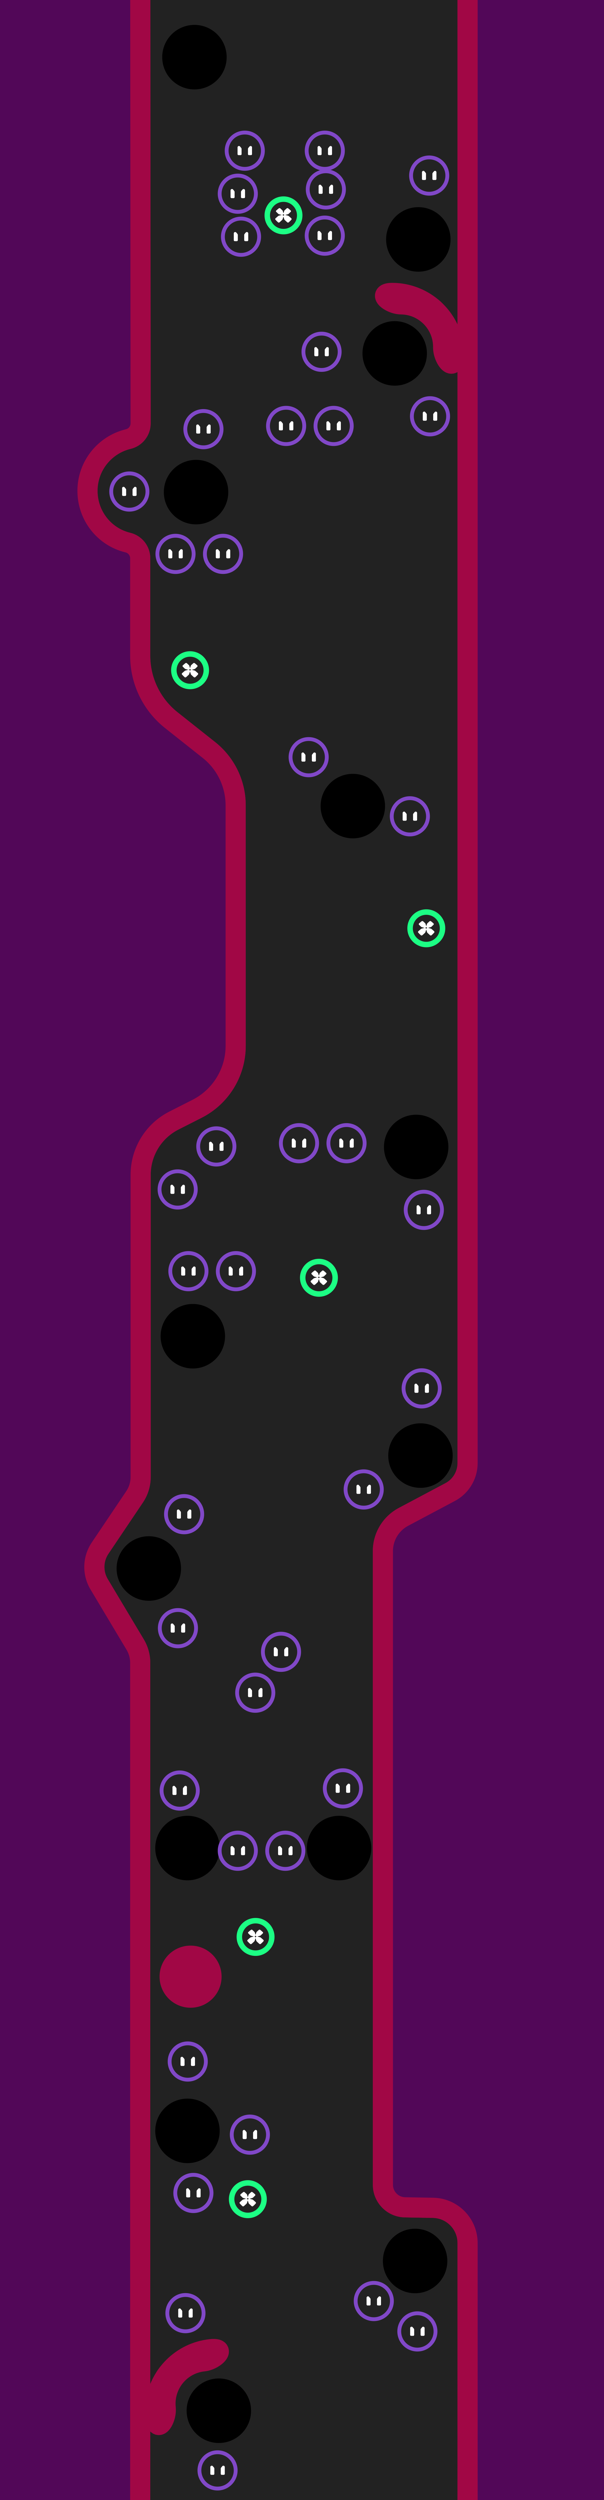 <?xml version="1.0" encoding="UTF-8" standalone="no"?>
<!DOCTYPE svg PUBLIC "-//W3C//DTD SVG 1.1//EN" "http://www.w3.org/Graphics/SVG/1.1/DTD/svg11.dtd">
<svg width="750px" height="3100px" version="1.1" xmlns="http://www.w3.org/2000/svg" xmlns:xlink="http://www.w3.org/1999/xlink" xml:space="preserve" xmlns:serif="http://www.serif.com/" style="fill-rule:evenodd;clip-rule:evenodd;stroke-linecap:round;stroke-linejoin:round;stroke-miterlimit:1.5;">
    <rect id="Level-3" x="-0" y="0" width="750" height="3100" style="fill:#222;"/>
    <clipPath id="_clip1">
        <rect x="-0" y="0" width="750" height="3100"/>
    </clipPath>
    <g clip-path="url(#_clip1)">
        <path id="_-collision-" serif:id="{collision}" d="M174.1,3230.31c0,-0 0,-1043.64 0,-1168.49c-0,-7.962 -2.16,-15.776 -6.249,-22.608c-10.276,-17.169 -30.976,-51.756 -44.762,-74.79c-8.317,-13.896 -7.852,-31.347 1.194,-44.78c13.349,-19.823 32.425,-48.152 42.848,-63.63c4.893,-7.267 7.507,-15.828 7.507,-24.589c-0,-56.647 -0,-277.477 -0,-374.681c-0,-28.44 15.988,-54.464 41.356,-67.32c9.268,-4.696 19.175,-9.716 28.686,-14.536c29.418,-14.907 47.957,-45.087 47.955,-78.066c-0.005,-79.317 -0.013,-226.07 -0.017,-298.236c-0.002,-26.729 -12.219,-51.992 -33.17,-68.59c-14.535,-11.515 -31.687,-25.104 -46.789,-37.067c-24.357,-19.296 -38.559,-48.667 -38.559,-79.741c0,-39.779 0,-93.517 0,-120.914c-0,-9.284 -6.377,-17.354 -15.41,-19.5c-28.876,-6.935 -50.052,-33.045 -50.052,-64.152c-0,-31.117 21.58,-57.232 50.577,-64.185c9.02,-2.131 15.389,-10.187 15.381,-19.455c-0.06,-102.476 -0.496,-616.669 -0.496,-616.669" style="fill:none;stroke:#a10745;stroke-width:25px;"/>
        <path id="_-background-" serif:id="{background}" d="M174.1,3230.31c0,-0 0,-1043.64 0,-1168.49c-0,-7.962 -2.16,-15.776 -6.249,-22.608c-10.276,-17.169 -30.976,-51.756 -44.762,-74.79c-8.317,-13.896 -7.852,-31.347 1.194,-44.78c13.349,-19.823 32.425,-48.152 42.848,-63.63c4.893,-7.267 7.507,-15.828 7.507,-24.589c-0,-56.647 -0,-277.477 -0,-374.681c-0,-28.44 15.988,-54.464 41.356,-67.32c9.268,-4.696 19.175,-9.716 28.686,-14.536c29.418,-14.907 47.957,-45.087 47.955,-78.066c-0.005,-79.317 -0.013,-226.07 -0.017,-298.236c-0.002,-26.729 -12.219,-51.992 -33.17,-68.59c-14.535,-11.515 -31.687,-25.104 -46.789,-37.067c-24.357,-19.296 -38.559,-48.667 -38.559,-79.741c0,-39.779 0,-93.517 0,-120.914c-0,-9.284 -6.377,-17.354 -15.41,-19.5c-28.876,-6.935 -50.052,-33.045 -50.052,-64.152c-0,-31.117 21.58,-57.232 50.577,-64.185c9.02,-2.131 15.389,-10.187 15.381,-19.455c-0.06,-102.476 -0.496,-616.669 -0.496,-616.669l-321.081,0l0,3322l321.081,-0Z" style="fill:#520758;stroke:#a10745;stroke-width:25px;"/>
        <path id="_-collision-1" serif:id="{collision}" d="M580.6,-315.688l-0,2129.8c0,15.08 -8.328,28.928 -21.648,35.998c-16.828,8.932 -40.214,21.344 -57.96,30.763c-15.723,8.345 -25.553,24.691 -25.552,42.492c0.004,129.942 0.023,658.825 0.028,785.691c0,15.239 12.21,27.668 27.446,27.94c10.631,0.19 23.053,0.411 34.807,0.621c23.804,0.426 42.879,19.844 42.879,43.652c-0,115.609 -0,425.046 0,425.046" style="fill:none;stroke:#a10745;stroke-width:25px;"/>
        <path id="_-background-1" serif:id="{background}" d="M580.6,3206.31l307.086,-0.203l-0,-3521.8l-307.086,0l-0,2129.8c0,15.08 -8.328,28.928 -21.648,35.998c-16.828,8.932 -40.214,21.344 -57.96,30.763c-15.723,8.345 -25.553,24.691 -25.552,42.492c0.004,129.942 0.023,658.825 0.028,785.691c0,15.239 12.21,27.668 27.446,27.94c10.631,0.19 23.053,0.411 34.807,0.621c23.804,0.426 42.879,19.844 42.879,43.652c-0,115.609 -0,425.046 -0,425.046Z" style="fill:#520758;stroke:#a10745;stroke-width:25px;"/>
        <g id="Hole">
            <circle id="holePos" cx="515.44" cy="2803.53" r="40"/>
        </g>
        <g id="Hole1" serif:id="Hole">
            <circle id="holePos1" serif:id="holePos" cx="232.773" cy="2642.2" r="40"/>
        </g>
        <g id="Hole2" serif:id="Hole">
            <circle id="holePos2" serif:id="holePos" cx="232.773" cy="2291.53" r="40"/>
        </g>
        <g id="Hole3" serif:id="Hole">
            <circle id="holePos3" serif:id="holePos" cx="271.744" cy="2989.2" r="40"/>
        </g>
        <g id="Hole4" serif:id="Hole">
            <circle id="holePos4" serif:id="holePos" cx="239.44" cy="1656.87" r="40"/>
        </g>
        <g id="Hole5" serif:id="Hole">
            <circle id="holePos5" serif:id="holePos" cx="438.106" cy="999.531" r="40"/>
        </g>
        <g id="Hole6" serif:id="Hole">
            <circle id="holePos6" serif:id="holePos" cx="243.44" cy="610.198" r="40"/>
        </g>
        <g id="Hole7" serif:id="Hole">
            <circle id="holePos7" serif:id="holePos" cx="490.106" cy="438.198" r="40"/>
        </g>
        <g id="Hole8" serif:id="Hole">
            <circle id="holePos8" serif:id="holePos" cx="519.44" cy="296.865" r="40"/>
        </g>
        <g id="Hole9" serif:id="Hole">
            <circle id="holePos9" serif:id="holePos" cx="241.44" cy="70.865" r="40"/>
        </g>
        <g id="Hole10" serif:id="Hole">
            <circle id="holePos10" serif:id="holePos" cx="522.106" cy="1804.87" r="40"/>
        </g>
        <g id="Hole11" serif:id="Hole">
            <circle id="holePos11" serif:id="holePos" cx="184.773" cy="1944.87" r="40"/>
        </g>
        <g id="Hole12" serif:id="Hole">
            <circle id="holePos12" serif:id="holePos" cx="516.773" cy="1422.2" r="40"/>
        </g>
        <g id="Hole13" serif:id="Hole">
            <circle id="holePos13" serif:id="holePos" cx="421.039" cy="2291.53" r="40"/>
        </g>
        <g id="PowerPuck">
            <circle id="powerPos" cx="317.353" cy="2401.71" r="20.142" style="fill:#232323;stroke:#1cfe84;stroke-width:6.79px;"/>
            <g>
                <g id="eyes">
                    <g id="powerpuck-right-eye" serif:id="powerpuck/right-eye">
                        <g>
                            <path id="right-eye" d="M322.802,2400.3c0.383,-0.102 0.728,-0.292 1.002,-0.555c0.85,-0.816 1.697,-1.635 2.54,-2.457c0.417,-0.407 0.459,-1.174 -0.124,-1.667c-0.641,-0.543 -1.28,-1.087 -1.919,-1.632c-0.572,-0.49 -1.37,-0.398 -1.797,-0c-1.544,1.44 -3.097,2.87 -4.659,4.291c-0.51,0.464 -0.773,1.307 -0.295,2.059c0.483,0.76 1.437,0.969 2.137,0.784c1.039,-0.274 2.077,-0.548 3.115,-0.823Z" style="fill:#fff;"/>
                            <path id="right-eye1" serif:id="right-eye" d="M318.253,2396.23c0.111,-0.351 0.316,-0.655 0.578,-0.894c0.852,-0.773 1.7,-1.548 2.546,-2.327c0.424,-0.39 1.215,-0.486 1.781,0c0.627,0.539 1.255,1.076 1.884,1.612c0.577,0.49 0.519,1.248 0.106,1.645c-1.542,1.483 -3.094,2.955 -4.655,4.417c-0.542,0.508 -1.47,0.705 -2.279,0.268c-0.756,-0.41 -1.061,-1.257 -0.841,-1.944c0.295,-0.924 0.589,-1.85 0.88,-2.777Z" style="fill:#fff;"/>
                        </g>
                        <g>
                            <path id="right-eye2" serif:id="right-eye" d="M318.263,2406.45c0.123,0.399 0.351,0.745 0.645,1.019c0.994,0.924 1.992,1.844 2.994,2.761c0.485,0.443 1.432,0.629 2.07,-0c0.651,-0.641 1.3,-1.285 1.947,-1.93c0.62,-0.618 0.345,-1.48 -0.121,-1.891c-1.772,-1.56 -3.533,-3.131 -5.284,-4.714c-0.555,-0.501 -1.481,-0.713 -2.3,-0.269c-0.774,0.42 -1.085,1.294 -0.872,1.999c0.305,1.01 0.612,2.018 0.921,3.025Z" style="fill:#fff;"/>
                            <path id="right-eye3" serif:id="right-eye" d="M322.876,2402.09c0.406,0.106 0.773,0.303 1.074,0.569c0.993,0.877 1.989,1.75 2.988,2.619c0.461,0.402 0.751,1.253 0.139,1.868c-0.635,0.637 -1.271,1.272 -1.909,1.906c-0.631,0.625 -1.57,0.434 -2.051,-0c-1.774,-1.605 -3.537,-3.221 -5.288,-4.85c-0.527,-0.489 -0.79,-1.372 -0.288,-2.153c0.491,-0.764 1.438,-0.978 2.148,-0.792c1.062,0.278 2.124,0.556 3.187,0.833Z" style="fill:#fff;"/>
                        </g>
                    </g>
                    <g id="powerpuck-left-eye" serif:id="powerpuck/left-eye">
                        <g>
                            <path id="right-eye4" serif:id="right-eye" d="M316.392,2396.23c-0.105,-0.351 -0.306,-0.655 -0.565,-0.894c-0.84,-0.773 -1.677,-1.548 -2.511,-2.327c-0.423,-0.395 -1.213,-0.481 -1.781,0c-0.635,0.539 -1.271,1.076 -1.908,1.612c-0.577,0.485 -0.544,1.242 -0.131,1.645c1.52,1.483 3.049,2.955 4.589,4.417c0.539,0.513 1.466,0.701 2.275,0.268c0.756,-0.406 1.081,-1.25 0.87,-1.944c-0.281,-0.924 -0.561,-1.85 -0.838,-2.777Z" style="fill:#fff;"/>
                            <path id="right-eye5" serif:id="right-eye" d="M311.781,2400.3c-0.38,-0.102 -0.723,-0.291 -0.993,-0.555c-0.838,-0.816 -1.672,-1.635 -2.503,-2.457c-0.417,-0.412 -0.434,-1.18 0.149,-1.667c0.649,-0.543 1.296,-1.087 1.943,-1.632c0.574,-0.485 1.372,-0.403 1.798,-0c1.522,1.44 3.053,2.87 4.594,4.291c0.508,0.468 0.749,1.313 0.264,2.059c-0.492,0.756 -1.445,0.97 -2.149,0.784c-1.034,-0.274 -2.069,-0.548 -3.103,-0.823Z" style="fill:#fff;"/>
                        </g>
                        <g>
                            <path id="right-eye6" serif:id="right-eye" d="M311.681,2402.09c-0.409,0.106 -0.778,0.303 -1.083,0.569c-1.006,0.877 -2.015,1.75 -3.027,2.619c-0.462,0.396 -0.776,1.247 -0.167,1.868c0.625,0.637 1.251,1.272 1.88,1.906c0.627,0.631 1.57,0.428 2.05,-0c1.799,-1.605 3.586,-3.221 5.362,-4.85c0.529,-0.485 0.815,-1.365 0.32,-2.153c-0.482,-0.768 -1.43,-0.976 -2.136,-0.792c-1.066,0.278 -2.132,0.556 -3.199,0.833Z" style="fill:#fff;"/>
                            <path id="right-eye7" serif:id="right-eye" d="M316.228,2406.45c-0.129,0.399 -0.363,0.745 -0.661,1.019c-1.008,0.924 -2.02,1.844 -3.035,2.761c-0.485,0.437 -1.435,0.635 -2.07,-0c-0.641,-0.641 -1.281,-1.285 -1.918,-1.93c-0.617,-0.624 -0.317,-1.485 0.15,-1.891c1.795,-1.56 3.58,-3.131 5.355,-4.714c0.557,-0.497 1.484,-0.716 2.303,-0.269c0.775,0.423 1.063,1.301 0.842,1.999c-0.32,1.01 -0.642,2.018 -0.966,3.025Z" style="fill:#fff;"/>
                        </g>
                    </g>
                </g>
            </g>
        </g>
        <g id="PowerPuck1" serif:id="PowerPuck">
            <circle id="powerPos1" serif:id="powerPos" cx="396.019" cy="1584.38" r="20.142" style="fill:#232323;stroke:#1cfe84;stroke-width:6.79px;"/>
            <g>
                <g id="eyes1" serif:id="eyes">
                    <g id="powerpuck-right-eye1" serif:id="powerpuck/right-eye">
                        <g>
                            <path id="right-eye8" serif:id="right-eye" d="M401.469,1582.97c0.383,-0.101 0.728,-0.291 1.002,-0.554c0.849,-0.816 1.696,-1.635 2.54,-2.458c0.417,-0.406 0.458,-1.173 -0.124,-1.666c-0.641,-0.543 -1.28,-1.087 -1.919,-1.633c-0.572,-0.489 -1.371,-0.398 -1.797,0c-1.545,1.44 -3.097,2.87 -4.659,4.291c-0.511,0.465 -0.774,1.308 -0.295,2.06c0.483,0.76 1.436,0.969 2.137,0.784c1.038,-0.274 2.077,-0.549 3.115,-0.824Z" style="fill:#fff;"/>
                            <path id="right-eye9" serif:id="right-eye" d="M396.92,1578.9c0.11,-0.352 0.315,-0.655 0.578,-0.894c0.851,-0.773 1.7,-1.549 2.546,-2.327c0.423,-0.39 1.215,-0.486 1.781,-0c0.627,0.538 1.255,1.076 1.884,1.611c0.576,0.491 0.519,1.248 0.105,1.646c-1.541,1.483 -3.093,2.955 -4.655,4.417c-0.542,0.508 -1.47,0.705 -2.278,0.267c-0.757,-0.409 -1.061,-1.257 -0.842,-1.943c0.296,-0.925 0.589,-1.85 0.881,-2.777Z" style="fill:#fff;"/>
                        </g>
                        <g>
                            <path id="right-eye10" serif:id="right-eye" d="M396.93,1589.12c0.122,0.399 0.351,0.745 0.645,1.018c0.994,0.925 1.992,1.845 2.994,2.761c0.485,0.444 1.431,0.63 2.07,0c0.651,-0.641 1.3,-1.284 1.947,-1.929c0.62,-0.619 0.345,-1.481 -0.121,-1.891c-1.772,-1.56 -3.534,-3.131 -5.285,-4.714c-0.554,-0.501 -1.48,-0.713 -2.299,-0.269c-0.774,0.419 -1.085,1.293 -0.872,1.999c0.305,1.009 0.611,2.018 0.921,3.025Z" style="fill:#fff;"/>
                            <path id="right-eye11" serif:id="right-eye" d="M401.542,1584.76c0.407,0.106 0.773,0.304 1.075,0.57c0.993,0.876 1.989,1.749 2.988,2.619c0.461,0.401 0.751,1.252 0.138,1.867c-0.634,0.638 -1.27,1.273 -1.908,1.906c-0.631,0.626 -1.57,0.435 -2.051,0c-1.774,-1.604 -3.537,-3.22 -5.288,-4.849c-0.527,-0.49 -0.791,-1.372 -0.288,-2.153c0.491,-0.764 1.438,-0.978 2.148,-0.792c1.062,0.278 2.124,0.555 3.186,0.832Z" style="fill:#fff;"/>
                        </g>
                    </g>
                    <g id="powerpuck-left-eye1" serif:id="powerpuck/left-eye">
                        <g>
                            <path id="right-eye12" serif:id="right-eye" d="M395.058,1578.9c-0.105,-0.351 -0.305,-0.655 -0.565,-0.894c-0.839,-0.773 -1.676,-1.549 -2.51,-2.327c-0.423,-0.395 -1.213,-0.482 -1.781,-0c-0.635,0.538 -1.271,1.076 -1.909,1.611c-0.577,0.485 -0.543,1.243 -0.13,1.646c1.52,1.483 3.049,2.955 4.589,4.417c0.539,0.512 1.466,0.701 2.274,0.267c0.756,-0.405 1.082,-1.249 0.871,-1.943c-0.282,-0.925 -0.561,-1.85 -0.839,-2.777Z" style="fill:#fff;"/>
                            <path id="right-eye13" serif:id="right-eye" d="M390.448,1582.97c-0.38,-0.101 -0.723,-0.29 -0.993,-0.554c-0.838,-0.816 -1.672,-1.635 -2.504,-2.458c-0.416,-0.412 -0.434,-1.179 0.149,-1.666c0.649,-0.543 1.297,-1.087 1.944,-1.633c0.574,-0.484 1.371,-0.403 1.797,0c1.523,1.44 3.054,2.87 4.594,4.291c0.508,0.469 0.75,1.314 0.265,2.06c-0.492,0.756 -1.445,0.97 -2.149,0.784c-1.035,-0.274 -2.069,-0.549 -3.103,-0.824Z" style="fill:#fff;"/>
                        </g>
                        <g>
                            <path id="right-eye14" serif:id="right-eye" d="M390.348,1584.76c-0.409,0.107 -0.778,0.304 -1.084,0.57c-1.005,0.876 -2.014,1.749 -3.027,2.619c-0.461,0.396 -0.776,1.246 -0.167,1.867c0.625,0.638 1.252,1.273 1.881,1.906c0.627,0.632 1.57,0.429 2.05,0c1.799,-1.604 3.586,-3.22 5.361,-4.849c0.53,-0.486 0.816,-1.366 0.321,-2.153c-0.483,-0.768 -1.43,-0.977 -2.136,-0.792c-1.066,0.278 -2.133,0.555 -3.199,0.832Z" style="fill:#fff;"/>
                            <path id="right-eye15" serif:id="right-eye" d="M394.894,1589.12c-0.128,0.399 -0.362,0.745 -0.66,1.018c-1.008,0.925 -2.02,1.845 -3.035,2.761c-0.485,0.438 -1.435,0.636 -2.071,0c-0.641,-0.641 -1.28,-1.284 -1.917,-1.929c-0.617,-0.625 -0.317,-1.486 0.149,-1.891c1.796,-1.56 3.581,-3.131 5.355,-4.714c0.557,-0.497 1.485,-0.717 2.304,-0.269c0.775,0.423 1.063,1.301 0.842,1.999c-0.32,1.009 -0.642,2.018 -0.967,3.025Z" style="fill:#fff;"/>
                        </g>
                    </g>
                </g>
            </g>
        </g>
        <g id="PowerPuck2" serif:id="PowerPuck">
            <circle id="powerPos2" serif:id="powerPos" cx="236.019" cy="831.047" r="20.142" style="fill:#232323;stroke:#1cfe84;stroke-width:6.79px;"/>
            <g>
                <g id="eyes2" serif:id="eyes">
                    <g id="powerpuck-right-eye2" serif:id="powerpuck/right-eye">
                        <g>
                            <path id="right-eye16" serif:id="right-eye" d="M241.469,829.632c0.383,-0.102 0.728,-0.291 1.002,-0.554c0.849,-0.816 1.696,-1.635 2.54,-2.458c0.417,-0.406 0.458,-1.173 -0.124,-1.667c-0.641,-0.542 -1.28,-1.086 -1.919,-1.632c-0.572,-0.489 -1.371,-0.398 -1.797,-0c-1.544,1.44 -3.097,2.87 -4.659,4.291c-0.511,0.464 -0.774,1.307 -0.295,2.06c0.483,0.76 1.436,0.968 2.137,0.783c1.038,-0.273 2.077,-0.548 3.115,-0.823Z" style="fill:#fff;"/>
                            <path id="right-eye17" serif:id="right-eye" d="M236.92,825.563c0.11,-0.352 0.315,-0.656 0.578,-0.894c0.851,-0.773 1.7,-1.549 2.546,-2.328c0.423,-0.39 1.215,-0.486 1.781,0c0.627,0.539 1.255,1.076 1.884,1.612c0.576,0.491 0.519,1.248 0.105,1.646c-1.541,1.482 -3.093,2.954 -4.655,4.417c-0.542,0.507 -1.47,0.704 -2.278,0.267c-0.757,-0.409 -1.061,-1.257 -0.842,-1.943c0.296,-0.925 0.589,-1.851 0.881,-2.777Z" style="fill:#fff;"/>
                        </g>
                        <g>
                            <path id="right-eye18" serif:id="right-eye" d="M236.93,835.786c0.122,0.399 0.351,0.745 0.645,1.019c0.994,0.924 1.992,1.845 2.994,2.761c0.485,0.444 1.431,0.629 2.07,0c0.651,-0.641 1.3,-1.284 1.947,-1.929c0.62,-0.619 0.345,-1.481 -0.121,-1.891c-1.772,-1.56 -3.534,-3.131 -5.285,-4.714c-0.554,-0.502 -1.48,-0.713 -2.299,-0.27c-0.774,0.42 -1.085,1.294 -0.872,2c0.305,1.009 0.611,2.017 0.921,3.024Z" style="fill:#fff;"/>
                            <path id="right-eye19" serif:id="right-eye" d="M241.542,831.422c0.407,0.106 0.773,0.303 1.075,0.57c0.993,0.876 1.989,1.749 2.988,2.618c0.461,0.402 0.751,1.253 0.138,1.868c-0.634,0.637 -1.27,1.273 -1.908,1.906c-0.631,0.626 -1.57,0.434 -2.051,-0c-1.774,-1.604 -3.537,-3.221 -5.288,-4.849c-0.527,-0.49 -0.791,-1.372 -0.288,-2.153c0.491,-0.764 1.438,-0.979 2.148,-0.793c1.062,0.278 2.124,0.556 3.186,0.833Z" style="fill:#fff;"/>
                        </g>
                    </g>
                    <g id="powerpuck-left-eye2" serif:id="powerpuck/left-eye">
                        <g>
                            <path id="right-eye20" serif:id="right-eye" d="M235.058,825.563c-0.105,-0.351 -0.305,-0.656 -0.565,-0.894c-0.839,-0.773 -1.676,-1.549 -2.51,-2.328c-0.423,-0.394 -1.213,-0.481 -1.781,0c-0.635,0.539 -1.271,1.076 -1.909,1.612c-0.577,0.485 -0.543,1.243 -0.13,1.646c1.52,1.483 3.049,2.954 4.589,4.417c0.539,0.512 1.466,0.7 2.274,0.267c0.756,-0.406 1.082,-1.249 0.871,-1.943c-0.282,-0.925 -0.561,-1.851 -0.839,-2.777Z" style="fill:#fff;"/>
                            <path id="right-eye21" serif:id="right-eye" d="M230.448,829.632c-0.38,-0.101 -0.723,-0.291 -0.993,-0.554c-0.838,-0.816 -1.672,-1.635 -2.504,-2.458c-0.416,-0.412 -0.434,-1.179 0.149,-1.667c0.649,-0.542 1.297,-1.086 1.944,-1.632c0.574,-0.484 1.371,-0.403 1.797,-0c1.523,1.44 3.054,2.87 4.595,4.291c0.507,0.469 0.749,1.314 0.264,2.06c-0.492,0.756 -1.445,0.97 -2.149,0.783c-1.035,-0.273 -2.069,-0.548 -3.103,-0.823Z" style="fill:#fff;"/>
                        </g>
                        <g>
                            <path id="right-eye22" serif:id="right-eye" d="M230.348,831.422c-0.409,0.106 -0.778,0.304 -1.084,0.57c-1.005,0.876 -2.014,1.749 -3.027,2.618c-0.461,0.397 -0.776,1.247 -0.167,1.868c0.625,0.637 1.252,1.273 1.881,1.906c0.627,0.632 1.57,0.429 2.05,-0c1.799,-1.604 3.586,-3.221 5.361,-4.849c0.53,-0.486 0.816,-1.366 0.321,-2.153c-0.483,-0.768 -1.43,-0.977 -2.136,-0.793c-1.066,0.278 -2.133,0.556 -3.199,0.833Z" style="fill:#fff;"/>
                            <path id="right-eye23" serif:id="right-eye" d="M234.894,835.786c-0.128,0.4 -0.362,0.745 -0.66,1.019c-1.008,0.924 -2.02,1.845 -3.035,2.761c-0.485,0.438 -1.435,0.635 -2.071,0c-0.641,-0.641 -1.28,-1.284 -1.917,-1.929c-0.617,-0.625 -0.317,-1.486 0.149,-1.891c1.796,-1.56 3.581,-3.131 5.355,-4.714c0.557,-0.497 1.485,-0.717 2.304,-0.27c0.775,0.424 1.063,1.302 0.842,2c-0.32,1.009 -0.642,2.017 -0.967,3.024Z" style="fill:#fff;"/>
                        </g>
                    </g>
                </g>
            </g>
        </g>
        <g id="PowerPuck3" serif:id="PowerPuck">
            <circle id="powerPos3" serif:id="powerPos" cx="352.019" cy="267.047" r="20.142" style="fill:#232323;stroke:#1cfe84;stroke-width:6.79px;"/>
            <g>
                <g id="eyes3" serif:id="eyes">
                    <g id="powerpuck-right-eye3" serif:id="powerpuck/right-eye">
                        <g>
                            <path id="right-eye24" serif:id="right-eye" d="M357.469,265.632c0.383,-0.102 0.728,-0.291 1.002,-0.554c0.849,-0.816 1.696,-1.635 2.54,-2.458c0.417,-0.406 0.458,-1.173 -0.124,-1.667c-0.641,-0.542 -1.28,-1.086 -1.919,-1.632c-0.572,-0.489 -1.371,-0.398 -1.797,0c-1.544,1.44 -3.097,2.87 -4.659,4.291c-0.511,0.464 -0.774,1.308 -0.295,2.06c0.483,0.76 1.436,0.968 2.137,0.783c1.038,-0.273 2.077,-0.548 3.115,-0.823Z" style="fill:#fff;"/>
                            <path id="right-eye25" serif:id="right-eye" d="M352.92,261.563c0.11,-0.352 0.315,-0.656 0.578,-0.894c0.851,-0.773 1.7,-1.549 2.546,-2.328c0.423,-0.39 1.215,-0.486 1.781,0c0.627,0.539 1.255,1.076 1.884,1.612c0.576,0.491 0.519,1.248 0.105,1.646c-1.541,1.482 -3.093,2.954 -4.655,4.417c-0.542,0.507 -1.47,0.704 -2.278,0.267c-0.757,-0.409 -1.061,-1.257 -0.842,-1.943c0.296,-0.925 0.589,-1.851 0.881,-2.777Z" style="fill:#fff;"/>
                        </g>
                        <g>
                            <path id="right-eye26" serif:id="right-eye" d="M352.93,271.786c0.122,0.399 0.351,0.745 0.645,1.019c0.994,0.924 1.992,1.845 2.994,2.761c0.485,0.444 1.431,0.629 2.07,0c0.651,-0.641 1.3,-1.284 1.947,-1.929c0.62,-0.619 0.345,-1.481 -0.121,-1.891c-1.772,-1.56 -3.534,-3.131 -5.285,-4.714c-0.554,-0.502 -1.48,-0.713 -2.299,-0.27c-0.774,0.42 -1.085,1.294 -0.872,2c0.305,1.009 0.611,2.017 0.921,3.024Z" style="fill:#fff;"/>
                            <path id="right-eye27" serif:id="right-eye" d="M357.542,267.422c0.407,0.106 0.773,0.303 1.075,0.57c0.993,0.876 1.989,1.749 2.988,2.619c0.461,0.401 0.751,1.252 0.138,1.867c-0.634,0.637 -1.27,1.273 -1.908,1.906c-0.631,0.626 -1.57,0.434 -2.051,-0c-1.774,-1.604 -3.537,-3.221 -5.288,-4.849c-0.527,-0.49 -0.791,-1.372 -0.288,-2.153c0.491,-0.764 1.438,-0.979 2.148,-0.793c1.062,0.278 2.124,0.556 3.186,0.833Z" style="fill:#fff;"/>
                        </g>
                    </g>
                    <g id="powerpuck-left-eye3" serif:id="powerpuck/left-eye">
                        <g>
                            <path id="right-eye28" serif:id="right-eye" d="M351.058,261.563c-0.105,-0.351 -0.305,-0.656 -0.565,-0.894c-0.839,-0.773 -1.676,-1.549 -2.51,-2.328c-0.423,-0.394 -1.213,-0.481 -1.781,0c-0.635,0.539 -1.271,1.076 -1.909,1.612c-0.577,0.485 -0.543,1.243 -0.13,1.646c1.52,1.483 3.049,2.954 4.589,4.417c0.539,0.512 1.466,0.701 2.274,0.267c0.756,-0.406 1.082,-1.249 0.871,-1.943c-0.282,-0.925 -0.561,-1.851 -0.839,-2.777Z" style="fill:#fff;"/>
                            <path id="right-eye29" serif:id="right-eye" d="M346.448,265.632c-0.38,-0.101 -0.723,-0.291 -0.993,-0.554c-0.838,-0.816 -1.672,-1.635 -2.504,-2.458c-0.416,-0.412 -0.434,-1.179 0.149,-1.667c0.649,-0.542 1.297,-1.086 1.944,-1.632c0.574,-0.484 1.371,-0.403 1.797,0c1.523,1.44 3.054,2.87 4.595,4.291c0.507,0.469 0.749,1.314 0.264,2.06c-0.492,0.756 -1.445,0.97 -2.149,0.783c-1.035,-0.273 -2.069,-0.548 -3.103,-0.823Z" style="fill:#fff;"/>
                        </g>
                        <g>
                            <path id="right-eye30" serif:id="right-eye" d="M346.348,267.422c-0.409,0.106 -0.778,0.304 -1.084,0.57c-1.005,0.876 -2.014,1.749 -3.027,2.619c-0.461,0.396 -0.776,1.246 -0.167,1.867c0.625,0.637 1.252,1.273 1.881,1.906c0.627,0.632 1.57,0.429 2.05,-0c1.799,-1.604 3.586,-3.221 5.361,-4.849c0.53,-0.486 0.816,-1.366 0.321,-2.153c-0.483,-0.768 -1.43,-0.977 -2.136,-0.793c-1.066,0.278 -2.133,0.556 -3.199,0.833Z" style="fill:#fff;"/>
                            <path id="right-eye31" serif:id="right-eye" d="M350.894,271.786c-0.128,0.4 -0.362,0.745 -0.66,1.019c-1.008,0.924 -2.02,1.845 -3.035,2.761c-0.485,0.438 -1.435,0.635 -2.071,0c-0.641,-0.641 -1.28,-1.284 -1.917,-1.929c-0.617,-0.625 -0.317,-1.486 0.149,-1.891c1.796,-1.56 3.581,-3.131 5.355,-4.714c0.557,-0.497 1.485,-0.717 2.304,-0.27c0.775,0.424 1.063,1.302 0.842,2c-0.32,1.009 -0.642,2.017 -0.967,3.024Z" style="fill:#fff;"/>
                        </g>
                    </g>
                </g>
            </g>
        </g>
        <g id="PowerPuck4" serif:id="PowerPuck">
            <circle id="powerPos4" serif:id="powerPos" cx="529.353" cy="1151.05" r="20.142" style="fill:#232323;stroke:#1cfe84;stroke-width:6.79px;"/>
            <g>
                <g id="eyes4" serif:id="eyes">
                    <g id="powerpuck-right-eye4" serif:id="powerpuck/right-eye">
                        <g>
                            <path id="right-eye32" serif:id="right-eye" d="M534.802,1149.63c0.383,-0.102 0.728,-0.291 1.002,-0.554c0.85,-0.816 1.697,-1.635 2.54,-2.458c0.417,-0.406 0.459,-1.174 -0.124,-1.667c-0.641,-0.542 -1.28,-1.086 -1.919,-1.632c-0.572,-0.489 -1.37,-0.398 -1.797,-0c-1.544,1.44 -3.097,2.87 -4.659,4.291c-0.51,0.464 -0.773,1.307 -0.295,2.06c0.483,0.76 1.437,0.968 2.137,0.783c1.039,-0.273 2.077,-0.548 3.115,-0.823Z" style="fill:#fff;"/>
                            <path id="right-eye33" serif:id="right-eye" d="M530.253,1145.56c0.111,-0.352 0.316,-0.656 0.578,-0.894c0.852,-0.773 1.7,-1.549 2.546,-2.328c0.424,-0.39 1.215,-0.486 1.781,0c0.627,0.539 1.255,1.076 1.884,1.612c0.577,0.491 0.519,1.248 0.106,1.646c-1.542,1.482 -3.094,2.954 -4.655,4.417c-0.542,0.507 -1.47,0.704 -2.279,0.267c-0.756,-0.409 -1.061,-1.257 -0.841,-1.943c0.295,-0.925 0.589,-1.851 0.88,-2.777Z" style="fill:#fff;"/>
                        </g>
                        <g>
                            <path id="right-eye34" serif:id="right-eye" d="M530.263,1155.79c0.123,0.399 0.351,0.745 0.645,1.019c0.994,0.924 1.992,1.845 2.994,2.761c0.485,0.444 1.432,0.629 2.07,0c0.651,-0.641 1.3,-1.284 1.947,-1.929c0.62,-0.619 0.345,-1.481 -0.121,-1.891c-1.772,-1.56 -3.534,-3.131 -5.284,-4.714c-0.555,-0.502 -1.481,-0.713 -2.3,-0.27c-0.774,0.42 -1.085,1.294 -0.872,2c0.305,1.009 0.612,2.017 0.921,3.024Z" style="fill:#fff;"/>
                            <path id="right-eye35" serif:id="right-eye" d="M534.876,1151.42c0.406,0.106 0.773,0.303 1.074,0.57c0.993,0.876 1.989,1.749 2.988,2.618c0.461,0.402 0.751,1.253 0.139,1.868c-0.635,0.637 -1.271,1.273 -1.909,1.906c-0.631,0.626 -1.57,0.434 -2.051,-0c-1.774,-1.604 -3.537,-3.221 -5.288,-4.849c-0.527,-0.49 -0.79,-1.372 -0.288,-2.153c0.491,-0.764 1.438,-0.979 2.148,-0.793c1.062,0.278 2.124,0.556 3.187,0.833Z" style="fill:#fff;"/>
                        </g>
                    </g>
                    <g id="powerpuck-left-eye4" serif:id="powerpuck/left-eye">
                        <g>
                            <path id="right-eye36" serif:id="right-eye" d="M528.392,1145.56c-0.105,-0.351 -0.306,-0.656 -0.565,-0.894c-0.84,-0.773 -1.677,-1.549 -2.511,-2.328c-0.423,-0.394 -1.213,-0.481 -1.781,0c-0.635,0.539 -1.271,1.076 -1.908,1.612c-0.577,0.485 -0.544,1.243 -0.131,1.646c1.52,1.483 3.049,2.954 4.589,4.417c0.539,0.512 1.466,0.7 2.275,0.267c0.756,-0.406 1.081,-1.249 0.87,-1.943c-0.281,-0.925 -0.561,-1.851 -0.838,-2.777Z" style="fill:#fff;"/>
                            <path id="right-eye37" serif:id="right-eye" d="M523.781,1149.63c-0.38,-0.101 -0.723,-0.291 -0.993,-0.554c-0.838,-0.816 -1.672,-1.635 -2.503,-2.458c-0.417,-0.412 -0.434,-1.179 0.149,-1.667c0.649,-0.542 1.296,-1.086 1.943,-1.632c0.574,-0.484 1.372,-0.403 1.798,-0c1.522,1.44 3.053,2.87 4.594,4.291c0.508,0.468 0.749,1.314 0.264,2.06c-0.492,0.756 -1.445,0.97 -2.149,0.783c-1.034,-0.273 -2.069,-0.548 -3.103,-0.823Z" style="fill:#fff;"/>
                        </g>
                        <g>
                            <path id="right-eye38" serif:id="right-eye" d="M523.681,1151.42c-0.409,0.106 -0.778,0.304 -1.083,0.57c-1.006,0.876 -2.015,1.749 -3.027,2.618c-0.462,0.397 -0.776,1.247 -0.167,1.868c0.624,0.637 1.251,1.273 1.88,1.906c0.627,0.632 1.57,0.429 2.05,-0c1.799,-1.604 3.586,-3.221 5.362,-4.849c0.529,-0.486 0.815,-1.366 0.32,-2.153c-0.482,-0.768 -1.43,-0.977 -2.136,-0.793c-1.066,0.278 -2.132,0.556 -3.199,0.833Z" style="fill:#fff;"/>
                            <path id="right-eye39" serif:id="right-eye" d="M528.228,1155.79c-0.129,0.4 -0.363,0.745 -0.661,1.019c-1.008,0.924 -2.02,1.845 -3.035,2.761c-0.485,0.438 -1.435,0.635 -2.07,0c-0.641,-0.641 -1.281,-1.284 -1.918,-1.929c-0.617,-0.625 -0.317,-1.486 0.15,-1.891c1.795,-1.56 3.58,-3.131 5.355,-4.714c0.557,-0.497 1.484,-0.717 2.303,-0.27c0.775,0.424 1.063,1.302 0.842,2c-0.32,1.009 -0.642,2.017 -0.966,3.024Z" style="fill:#fff;"/>
                        </g>
                    </g>
                </g>
            </g>
        </g>
        <g id="PowerPuck5" serif:id="PowerPuck">
            <circle id="powerPos5" serif:id="powerPos" cx="307.749" cy="2726.89" r="20.142" style="fill:#232323;stroke:#1cfe84;stroke-width:6.79px;"/>
            <g>
                <g id="eyes5" serif:id="eyes">
                    <g id="powerpuck-right-eye5" serif:id="powerpuck/right-eye">
                        <g>
                            <path id="right-eye40" serif:id="right-eye" d="M313.198,2725.47c0.383,-0.102 0.728,-0.291 1.002,-0.554c0.85,-0.816 1.697,-1.635 2.54,-2.458c0.417,-0.406 0.459,-1.173 -0.124,-1.667c-0.64,-0.542 -1.28,-1.086 -1.918,-1.632c-0.573,-0.489 -1.371,-0.398 -1.798,0c-1.544,1.44 -3.097,2.87 -4.659,4.291c-0.51,0.464 -0.773,1.308 -0.295,2.06c0.484,0.76 1.437,0.968 2.137,0.783c1.039,-0.273 2.077,-0.548 3.115,-0.823Z" style="fill:#fff;"/>
                            <path id="right-eye41" serif:id="right-eye" d="M308.649,2721.41c0.111,-0.352 0.316,-0.656 0.579,-0.894c0.851,-0.773 1.699,-1.549 2.545,-2.328c0.424,-0.39 1.215,-0.486 1.781,0c0.627,0.539 1.255,1.076 1.884,1.612c0.577,0.491 0.519,1.248 0.106,1.646c-1.542,1.483 -3.093,2.954 -4.655,4.417c-0.542,0.507 -1.47,0.704 -2.279,0.267c-0.756,-0.409 -1.06,-1.257 -0.841,-1.943c0.295,-0.925 0.589,-1.851 0.88,-2.777Z" style="fill:#fff;"/>
                        </g>
                        <g>
                            <path id="right-eye42" serif:id="right-eye" d="M308.659,2731.63c0.123,0.399 0.351,0.745 0.646,1.019c0.994,0.924 1.992,1.845 2.993,2.761c0.485,0.444 1.432,0.629 2.07,0c0.651,-0.641 1.3,-1.284 1.947,-1.929c0.621,-0.619 0.345,-1.481 -0.121,-1.891c-1.772,-1.56 -3.533,-3.131 -5.284,-4.714c-0.555,-0.502 -1.481,-0.713 -2.299,-0.27c-0.775,0.42 -1.085,1.294 -0.873,2c0.305,1.009 0.612,2.017 0.921,3.024Z" style="fill:#fff;"/>
                            <path id="right-eye43" serif:id="right-eye" d="M313.272,2727.26c0.406,0.106 0.773,0.303 1.074,0.57c0.993,0.876 1.989,1.749 2.988,2.619c0.461,0.401 0.751,1.252 0.139,1.867c-0.634,0.637 -1.271,1.273 -1.909,1.906c-0.63,0.626 -1.57,0.435 -2.05,-0c-1.775,-1.604 -3.538,-3.221 -5.289,-4.849c-0.526,-0.49 -0.79,-1.372 -0.288,-2.153c0.491,-0.764 1.439,-0.979 2.148,-0.793c1.062,0.278 2.124,0.556 3.187,0.833Z" style="fill:#fff;"/>
                        </g>
                    </g>
                    <g id="powerpuck-left-eye5" serif:id="powerpuck/left-eye">
                        <g>
                            <path id="right-eye44" serif:id="right-eye" d="M306.788,2721.41c-0.105,-0.351 -0.306,-0.656 -0.565,-0.894c-0.84,-0.773 -1.676,-1.549 -2.511,-2.328c-0.423,-0.394 -1.213,-0.481 -1.781,0c-0.635,0.539 -1.271,1.076 -1.908,1.612c-0.577,0.485 -0.543,1.243 -0.13,1.646c1.519,1.483 3.048,2.955 4.588,4.417c0.539,0.512 1.467,0.701 2.275,0.267c0.756,-0.406 1.082,-1.249 0.87,-1.943c-0.281,-0.925 -0.561,-1.851 -0.838,-2.777Z" style="fill:#fff;"/>
                            <path id="right-eye45" serif:id="right-eye" d="M302.178,2725.47c-0.381,-0.101 -0.723,-0.291 -0.994,-0.554c-0.838,-0.816 -1.672,-1.635 -2.503,-2.458c-0.417,-0.412 -0.434,-1.179 0.149,-1.667c0.649,-0.542 1.296,-1.086 1.943,-1.632c0.574,-0.484 1.372,-0.403 1.798,0c1.522,1.44 3.053,2.87 4.594,4.291c0.508,0.469 0.75,1.314 0.264,2.06c-0.492,0.756 -1.445,0.97 -2.149,0.783c-1.034,-0.273 -2.068,-0.548 -3.102,-0.823Z" style="fill:#fff;"/>
                        </g>
                        <g>
                            <path id="right-eye46" serif:id="right-eye" d="M302.077,2727.26c-0.409,0.106 -0.778,0.304 -1.083,0.57c-1.006,0.876 -2.015,1.749 -3.027,2.619c-0.462,0.396 -0.776,1.246 -0.167,1.867c0.625,0.637 1.251,1.273 1.88,1.906c0.627,0.632 1.57,0.429 2.051,-0c1.798,-1.604 3.585,-3.221 5.361,-4.849c0.529,-0.486 0.815,-1.366 0.32,-2.153c-0.482,-0.768 -1.43,-0.977 -2.136,-0.793c-1.066,0.278 -2.132,0.556 -3.199,0.833Z" style="fill:#fff;"/>
                            <path id="right-eye47" serif:id="right-eye" d="M306.624,2731.63c-0.129,0.4 -0.363,0.746 -0.661,1.019c-1.008,0.924 -2.019,1.845 -3.035,2.761c-0.485,0.438 -1.435,0.635 -2.07,0c-0.641,-0.641 -1.281,-1.284 -1.918,-1.929c-0.617,-0.625 -0.316,-1.486 0.15,-1.891c1.795,-1.56 3.58,-3.131 5.355,-4.714c0.557,-0.497 1.485,-0.717 2.303,-0.27c0.775,0.424 1.063,1.302 0.842,2c-0.319,1.009 -0.642,2.017 -0.966,3.024Z" style="fill:#fff;"/>
                        </g>
                    </g>
                </g>
            </g>
        </g>
        <g id="Enemy">
            <circle id="enemyPos" cx="518.273" cy="2890.87" r="22.5" style="fill:#232323;stroke:#8148c8;stroke-width:4.77px;"/>
            <g>
                <path d="M522.758,2887.33c-0.331,0.397 -0.512,0.898 -0.512,1.416c-0,1.869 -0,6.366 -0,6.366c-0,0.689 0.56,1.25 1.25,1.25l2.5,-0c0.69,-0 1.25,-0.561 1.25,-1.25c-0,-0 -0,-4.606 -0,-8.369c-0,-0.732 -0.458,-1.385 -1.146,-1.634c-0.688,-0.249 -1.458,-0.04 -1.926,0.522c-0.548,0.658 -1.058,1.27 -1.416,1.699Z" style="fill:#fff;"/>
                <path d="M513.788,2887.33c0.331,0.397 0.512,0.898 0.512,1.416c0,1.869 0,6.366 0,6.366c0,0.689 -0.56,1.25 -1.25,1.25l-2.5,-0c-0.69,-0 -1.25,-0.561 -1.25,-1.25c0,-0 0,-4.606 0,-8.369c0,-0.732 0.458,-1.385 1.146,-1.634c0.688,-0.249 1.458,-0.04 1.926,0.522c0.548,0.658 1.058,1.27 1.416,1.699Z" style="fill:#fff;"/>
            </g>
        </g>
        <g id="Enemy1" serif:id="Enemy">
            <circle id="enemyPos1" serif:id="enemyPos" cx="233.135" cy="2556.2" r="22.5" style="fill:#232323;stroke:#8148c8;stroke-width:4.77px;"/>
            <g>
                <path d="M237.62,2552.67c-0.331,0.398 -0.513,0.899 -0.513,1.416c0,1.87 0,6.366 0,6.366c0,0.69 0.561,1.25 1.25,1.25l2.5,-0c0.69,-0 1.25,-0.56 1.25,-1.25c0,-0 0,-4.606 0,-8.369c0,-0.731 -0.458,-1.384 -1.145,-1.633c-0.688,-0.249 -1.458,-0.041 -1.926,0.521c-0.549,0.658 -1.058,1.27 -1.416,1.699Z" style="fill:#fff;"/>
                <path d="M228.65,2552.67c0.331,0.398 0.512,0.899 0.512,1.416l0,6.366c0,0.69 -0.56,1.25 -1.25,1.25l-2.5,-0c-0.69,-0 -1.25,-0.56 -1.25,-1.25c0,-0 0,-4.606 0,-8.369c0,-0.731 0.458,-1.384 1.146,-1.633c0.688,-0.249 1.457,-0.041 1.926,0.521c0.548,0.658 1.058,1.27 1.416,1.699Z" style="fill:#fff;"/>
            </g>
        </g>
        <g id="Enemy2" serif:id="Enemy">
            <circle id="enemyPos2" serif:id="enemyPos" cx="270.135" cy="3063.2" r="22.5" style="fill:#232323;stroke:#8148c8;stroke-width:4.77px;"/>
            <g>
                <path d="M274.62,3059.67c-0.331,0.398 -0.513,0.899 -0.513,1.416c0,1.87 0,6.366 0,6.366c0,0.69 0.561,1.25 1.25,1.25l2.5,-0c0.69,-0 1.25,-0.56 1.25,-1.25c0,-0 0,-4.606 0,-8.369c0,-0.731 -0.458,-1.384 -1.145,-1.633c-0.688,-0.249 -1.458,-0.041 -1.926,0.521c-0.549,0.658 -1.058,1.27 -1.416,1.699Z" style="fill:#fff;"/>
                <path d="M265.65,3059.67c0.331,0.398 0.512,0.899 0.512,1.416c0,1.87 0,6.366 0,6.366c0,0.69 -0.56,1.25 -1.25,1.25l-2.5,-0c-0.69,-0 -1.25,-0.56 -1.25,-1.25c0,-0 0,-4.606 0,-8.369c0,-0.731 0.458,-1.384 1.146,-1.633c0.688,-0.249 1.457,-0.041 1.926,0.521c0.548,0.658 1.058,1.27 1.416,1.699Z" style="fill:#fff;"/>
            </g>
        </g>
        <g id="Enemy3" serif:id="Enemy">
            <circle id="enemyPos3" serif:id="enemyPos" cx="464.135" cy="2853.2" r="22.5" style="fill:#232323;stroke:#8148c8;stroke-width:4.77px;"/>
            <g>
                <path d="M468.62,2849.67c-0.331,0.398 -0.513,0.899 -0.513,1.416c0,1.87 0,6.366 0,6.366c0,0.69 0.561,1.25 1.25,1.25l2.5,-0c0.69,-0 1.25,-0.56 1.25,-1.25c0,-0 0,-4.606 0,-8.369c0,-0.731 -0.458,-1.384 -1.145,-1.633c-0.688,-0.249 -1.458,-0.041 -1.926,0.521c-0.549,0.658 -1.058,1.27 -1.416,1.699Z" style="fill:#fff;"/>
                <path d="M459.65,2849.67c0.331,0.398 0.512,0.899 0.512,1.416c0,1.87 0,6.366 0,6.366c0,0.69 -0.56,1.25 -1.25,1.25l-2.5,-0c-0.69,-0 -1.25,-0.56 -1.25,-1.25c0,-0 0,-4.606 0,-8.369c0,-0.731 0.458,-1.384 1.146,-1.633c0.688,-0.249 1.457,-0.041 1.926,0.521c0.548,0.658 1.058,1.27 1.416,1.699Z" style="fill:#fff;"/>
            </g>
        </g>
        <g id="Enemy4" serif:id="Enemy">
            <circle id="enemyPos4" serif:id="enemyPos" cx="240.135" cy="2719.2" r="22.5" style="fill:#232323;stroke:#8148c8;stroke-width:4.77px;"/>
            <g>
                <path d="M244.62,2715.67c-0.331,0.398 -0.513,0.899 -0.513,1.416c0,1.87 0,6.366 0,6.366c0,0.69 0.561,1.25 1.25,1.25l2.5,-0c0.69,-0 1.25,-0.56 1.25,-1.25c0,-0 0,-4.606 0,-8.369c0,-0.731 -0.458,-1.384 -1.145,-1.633c-0.688,-0.249 -1.458,-0.041 -1.926,0.521c-0.549,0.658 -1.058,1.27 -1.416,1.699Z" style="fill:#fff;"/>
                <path d="M235.65,2715.67c0.331,0.398 0.512,0.899 0.512,1.416c0,1.87 0,6.366 0,6.366c0,0.69 -0.56,1.25 -1.25,1.25l-2.5,-0c-0.69,-0 -1.25,-0.56 -1.25,-1.25c0,-0 0,-4.606 0,-8.369c0,-0.731 0.458,-1.384 1.146,-1.633c0.688,-0.249 1.457,-0.041 1.926,0.521c0.548,0.658 1.058,1.27 1.416,1.699Z" style="fill:#fff;"/>
            </g>
        </g>
        <g id="Enemy5" serif:id="Enemy">
            <circle id="enemyPos5" serif:id="enemyPos" cx="230.273" cy="2868.2" r="22.5" style="fill:#232323;stroke:#8148c8;stroke-width:4.77px;"/>
            <g>
                <path d="M234.758,2864.67c-0.331,0.398 -0.512,0.899 -0.512,1.416c-0,1.87 -0,6.366 -0,6.366c-0,0.69 0.56,1.25 1.25,1.25l2.5,-0c0.69,-0 1.25,-0.56 1.25,-1.25l-0,-8.369c-0,-0.731 -0.458,-1.384 -1.146,-1.633c-0.688,-0.249 -1.458,-0.041 -1.926,0.521c-0.548,0.658 -1.058,1.27 -1.416,1.699Z" style="fill:#fff;"/>
                <path d="M225.788,2864.67c0.331,0.398 0.512,0.899 0.512,1.416c0,1.87 0,6.366 0,6.366c0,0.69 -0.56,1.25 -1.25,1.25l-2.5,-0c-0.69,-0 -1.25,-0.56 -1.25,-1.25c0,-0 0,-4.606 0,-8.369c0,-0.731 0.458,-1.384 1.146,-1.633c0.688,-0.249 1.458,-0.041 1.926,0.521c0.548,0.658 1.058,1.27 1.416,1.699Z" style="fill:#fff;"/>
            </g>
        </g>
        <g id="Enemy6" serif:id="Enemy">
            <circle id="enemyPos6" serif:id="enemyPos" cx="310.273" cy="2646.87" r="22.5" style="fill:#232323;stroke:#8148c8;stroke-width:4.77px;"/>
            <g>
                <path d="M314.758,2643.33c-0.331,0.397 -0.512,0.898 -0.512,1.416c-0,1.869 -0,6.366 -0,6.366c-0,0.689 0.56,1.25 1.25,1.25l2.5,-0c0.69,-0 1.25,-0.561 1.25,-1.25l-0,-8.369c-0,-0.732 -0.458,-1.385 -1.146,-1.634c-0.688,-0.249 -1.458,-0.04 -1.926,0.522c-0.548,0.658 -1.058,1.27 -1.416,1.699Z" style="fill:#fff;"/>
                <path d="M305.788,2643.33c0.331,0.397 0.512,0.898 0.512,1.416c0,1.869 0,6.366 0,6.366c0,0.689 -0.56,1.25 -1.25,1.25l-2.5,-0c-0.69,-0 -1.25,-0.561 -1.25,-1.25l0,-8.369c0,-0.732 0.458,-1.385 1.146,-1.634c0.688,-0.249 1.458,-0.04 1.926,0.522c0.548,0.658 1.058,1.27 1.416,1.699Z" style="fill:#fff;"/>
            </g>
        </g>
        <g id="Enemy7" serif:id="Enemy">
            <circle id="enemyPos7" serif:id="enemyPos" cx="316.94" cy="2098.87" r="22.5" style="fill:#232323;stroke:#8148c8;stroke-width:4.77px;"/>
            <g>
                <path d="M321.425,2095.33c-0.331,0.397 -0.513,0.898 -0.513,1.416c0,1.869 0,6.366 0,6.366c0,0.689 0.56,1.25 1.25,1.25l2.5,-0c0.69,-0 1.25,-0.561 1.25,-1.25c0,-0 0,-4.606 0,-8.369c0,-0.732 -0.458,-1.385 -1.145,-1.634c-0.688,-0.249 -1.458,-0.04 -1.926,0.522c-0.549,0.658 -1.059,1.27 -1.416,1.699Z" style="fill:#fff;"/>
                <path d="M312.454,2095.33c0.332,0.397 0.513,0.898 0.513,1.416c0,1.869 0,6.366 0,6.366c0,0.689 -0.56,1.25 -1.25,1.25l-2.5,-0c-0.69,-0 -1.25,-0.561 -1.25,-1.25l0,-8.369c0,-0.732 0.458,-1.385 1.146,-1.634c0.687,-0.249 1.457,-0.04 1.925,0.522c0.549,0.658 1.059,1.27 1.416,1.699Z" style="fill:#fff;"/>
            </g>
        </g>
        <g id="Enemy8" serif:id="Enemy">
            <circle id="enemyPos8" serif:id="enemyPos" cx="348.94" cy="2048.2" r="22.5" style="fill:#232323;stroke:#8148c8;stroke-width:4.77px;"/>
            <g>
                <path d="M353.425,2044.67c-0.331,0.398 -0.513,0.899 -0.513,1.416c0,1.87 0,6.366 0,6.366c0,0.69 0.56,1.25 1.25,1.25l2.5,-0c0.69,-0 1.25,-0.56 1.25,-1.25c0,-0 0,-4.606 0,-8.369c0,-0.731 -0.458,-1.384 -1.145,-1.633c-0.688,-0.249 -1.458,-0.041 -1.926,0.521c-0.549,0.658 -1.059,1.27 -1.416,1.699Z" style="fill:#fff;"/>
                <path d="M344.454,2044.67c0.332,0.398 0.513,0.899 0.513,1.416c0,1.87 0,6.366 0,6.366c0,0.69 -0.56,1.25 -1.25,1.25l-2.5,-0c-0.69,-0 -1.25,-0.56 -1.25,-1.25c0,-0 0,-4.606 0,-8.369c0,-0.731 0.458,-1.384 1.146,-1.633c0.687,-0.249 1.457,-0.041 1.925,0.521c0.549,0.658 1.059,1.27 1.416,1.699Z" style="fill:#fff;"/>
            </g>
        </g>
        <g id="Enemy9" serif:id="Enemy">
            <circle id="enemyPos9" serif:id="enemyPos" cx="451.606" cy="1846.87" r="22.5" style="fill:#232323;stroke:#8148c8;stroke-width:4.77px;"/>
            <g>
                <path d="M456.092,1843.33c-0.332,0.397 -0.513,0.898 -0.513,1.416c-0,1.869 -0,6.366 -0,6.366c-0,0.689 0.56,1.25 1.25,1.25l2.5,-0c0.69,-0 1.25,-0.561 1.25,-1.25c-0,-0 -0,-4.606 -0,-8.369c-0,-0.732 -0.458,-1.385 -1.146,-1.634c-0.687,-0.249 -1.457,-0.04 -1.925,0.522c-0.549,0.658 -1.059,1.27 -1.416,1.699Z" style="fill:#fff;"/>
                <path d="M447.121,1843.33c0.331,0.397 0.513,0.898 0.513,1.416l-0,6.366c-0,0.689 -0.56,1.25 -1.25,1.25l-2.5,-0c-0.69,-0 -1.25,-0.561 -1.25,-1.25c-0,-0 -0,-4.606 -0,-8.369c-0,-0.732 0.458,-1.385 1.145,-1.634c0.688,-0.249 1.458,-0.04 1.926,0.522c0.549,0.658 1.059,1.27 1.416,1.699Z" style="fill:#fff;"/>
            </g>
        </g>
        <g id="Enemy10" serif:id="Enemy">
            <circle id="enemyPos10" serif:id="enemyPos" cx="295.273" cy="2294.87" r="22.5" style="fill:#232323;stroke:#8148c8;stroke-width:4.77px;"/>
            <g>
                <path d="M299.758,2291.33c-0.331,0.397 -0.512,0.898 -0.512,1.416c-0,1.869 -0,6.366 -0,6.366c-0,0.689 0.56,1.25 1.25,1.25l2.5,-0c0.69,-0 1.25,-0.561 1.25,-1.25l-0,-8.369c-0,-0.732 -0.458,-1.385 -1.146,-1.634c-0.688,-0.249 -1.458,-0.04 -1.926,0.522c-0.548,0.658 -1.058,1.27 -1.416,1.699Z" style="fill:#fff;"/>
                <path d="M290.788,2291.33c0.331,0.397 0.512,0.898 0.512,1.416c0,1.869 0,6.366 0,6.366c0,0.689 -0.56,1.25 -1.25,1.25l-2.5,-0c-0.69,-0 -1.25,-0.561 -1.25,-1.25c0,-0 0,-4.606 0,-8.369c0,-0.732 0.458,-1.385 1.146,-1.634c0.688,-0.249 1.458,-0.04 1.926,0.522c0.548,0.658 1.058,1.27 1.416,1.699Z" style="fill:#fff;"/>
            </g>
        </g>
        <g id="Enemy11" serif:id="Enemy">
            <circle id="enemyPos11" serif:id="enemyPos" cx="371.273" cy="1417.53" r="22.5" style="fill:#232323;stroke:#8148c8;stroke-width:4.77px;"/>
            <g>
                <path d="M375.758,1414c-0.331,0.398 -0.512,0.899 -0.512,1.416l-0,6.366c-0,0.69 0.56,1.25 1.25,1.25l2.5,0c0.69,0 1.25,-0.56 1.25,-1.25l-0,-8.369c-0,-0.731 -0.458,-1.384 -1.146,-1.633c-0.688,-0.249 -1.458,-0.041 -1.926,0.521c-0.548,0.659 -1.058,1.27 -1.416,1.699Z" style="fill:#fff;"/>
                <path d="M366.788,1414c0.331,0.398 0.512,0.899 0.512,1.416c0,1.87 0,6.366 0,6.366c0,0.69 -0.56,1.25 -1.25,1.25l-2.5,0c-0.69,0 -1.25,-0.56 -1.25,-1.25l0,-8.369c0,-0.731 0.458,-1.384 1.146,-1.633c0.688,-0.249 1.458,-0.041 1.926,0.521c0.548,0.659 1.058,1.27 1.416,1.699Z" style="fill:#fff;"/>
            </g>
        </g>
        <g id="Enemy12" serif:id="Enemy">
            <circle id="enemyPos12" serif:id="enemyPos" cx="355.273" cy="528.138" r="22.5" style="fill:#232323;stroke:#8148c8;stroke-width:4.77px;"/>
            <g>
                <path d="M359.758,524.606c-0.331,0.398 -0.512,0.899 -0.512,1.416c-0,1.87 -0,6.366 -0,6.366c-0,0.69 0.56,1.25 1.25,1.25l2.5,-0c0.69,-0 1.25,-0.56 1.25,-1.25c-0,-0 -0,-4.606 -0,-8.369c-0,-0.731 -0.458,-1.384 -1.146,-1.633c-0.688,-0.249 -1.458,-0.041 -1.926,0.521c-0.548,0.658 -1.058,1.27 -1.416,1.699Z" style="fill:#fff;"/>
                <path d="M350.788,524.606c0.331,0.398 0.512,0.899 0.512,1.416c0,1.87 0,6.366 0,6.366c0,0.69 -0.56,1.25 -1.25,1.25l-2.5,-0c-0.69,-0 -1.25,-0.56 -1.25,-1.25c0,-0 0,-4.606 0,-8.369c0,-0.731 0.458,-1.384 1.146,-1.633c0.688,-0.249 1.458,-0.041 1.926,0.521c0.548,0.658 1.058,1.27 1.416,1.699Z" style="fill:#fff;"/>
            </g>
        </g>
        <g id="Enemy13" serif:id="Enemy">
            <circle id="enemyPos13" serif:id="enemyPos" cx="220.606" cy="1474.87" r="22.5" style="fill:#232323;stroke:#8148c8;stroke-width:4.77px;"/>
            <g>
                <path d="M225.092,1471.33c-0.332,0.397 -0.513,0.898 -0.513,1.416c-0,1.869 -0,6.366 -0,6.366c-0,0.689 0.56,1.25 1.25,1.25l2.5,-0c0.69,-0 1.25,-0.561 1.25,-1.25c-0,-0 -0,-4.606 -0,-8.369c-0,-0.732 -0.458,-1.385 -1.146,-1.634c-0.687,-0.249 -1.457,-0.04 -1.925,0.522c-0.549,0.658 -1.059,1.27 -1.416,1.699Z" style="fill:#fff;"/>
                <path d="M216.121,1471.33c0.331,0.397 0.513,0.898 0.513,1.416l-0,6.366c-0,0.689 -0.56,1.25 -1.25,1.25l-2.5,-0c-0.69,-0 -1.25,-0.561 -1.25,-1.25c-0,-0 -0,-4.606 -0,-8.369c-0,-0.732 0.458,-1.385 1.145,-1.634c0.688,-0.249 1.458,-0.04 1.926,0.522c0.549,0.658 1.059,1.27 1.416,1.699Z" style="fill:#fff;"/>
            </g>
        </g>
        <g id="Enemy14" serif:id="Enemy">
            <circle id="enemyPos14" serif:id="enemyPos" cx="268.606" cy="1421.53" r="22.5" style="fill:#232323;stroke:#8148c8;stroke-width:4.77px;"/>
            <g>
                <path d="M273.092,1418c-0.332,0.398 -0.513,0.899 -0.513,1.416c-0,1.87 -0,6.366 -0,6.366c-0,0.69 0.56,1.25 1.25,1.25l2.5,0c0.69,0 1.25,-0.56 1.25,-1.25c-0,0 -0,-4.605 -0,-8.369c-0,-0.731 -0.458,-1.384 -1.146,-1.633c-0.687,-0.249 -1.457,-0.041 -1.925,0.521c-0.549,0.659 -1.059,1.27 -1.416,1.699Z" style="fill:#fff;"/>
                <path d="M264.121,1418c0.331,0.398 0.513,0.899 0.513,1.416l-0,6.366c-0,0.69 -0.56,1.25 -1.25,1.25l-2.5,0c-0.69,0 -1.25,-0.56 -1.25,-1.25c-0,0 -0,-4.605 -0,-8.369c-0,-0.731 0.458,-1.384 1.145,-1.633c0.688,-0.249 1.458,-0.041 1.926,0.521c0.549,0.659 1.059,1.27 1.416,1.699Z" style="fill:#fff;"/>
            </g>
        </g>
        <g id="Enemy15" serif:id="Enemy">
            <circle id="enemyPos15" serif:id="enemyPos" cx="533.94" cy="516.198" r="22.5" style="fill:#232323;stroke:#8148c8;stroke-width:4.77px;"/>
            <g>
                <path d="M538.425,512.666c-0.331,0.398 -0.513,0.899 -0.513,1.416l0,6.366c0,0.69 0.56,1.25 1.25,1.25l2.5,-0c0.69,-0 1.25,-0.56 1.25,-1.25l0,-8.369c0,-0.731 -0.458,-1.384 -1.145,-1.633c-0.688,-0.249 -1.458,-0.041 -1.926,0.521c-0.549,0.658 -1.059,1.27 -1.416,1.699Z" style="fill:#fff;"/>
                <path d="M529.454,512.666c0.332,0.398 0.513,0.899 0.513,1.416c0,1.87 0,6.366 0,6.366c0,0.69 -0.56,1.25 -1.25,1.25l-2.5,-0c-0.69,-0 -1.25,-0.56 -1.25,-1.25c0,-0 0,-4.606 0,-8.369c0,-0.731 0.458,-1.384 1.146,-1.633c0.687,-0.249 1.457,-0.041 1.925,0.521c0.549,0.658 1.059,1.27 1.416,1.699Z" style="fill:#fff;"/>
            </g>
        </g>
        <g id="Enemy16" serif:id="Enemy">
            <circle id="enemyPos16" serif:id="enemyPos" cx="399.273" cy="436.198" r="22.5" style="fill:#232323;stroke:#8148c8;stroke-width:4.77px;"/>
            <g>
                <path d="M403.758,432.666c-0.331,0.398 -0.512,0.899 -0.512,1.416l-0,6.366c-0,0.69 0.56,1.25 1.25,1.25l2.5,-0c0.69,-0 1.25,-0.56 1.25,-1.25c-0,-0 -0,-4.606 -0,-8.369c-0,-0.731 -0.458,-1.384 -1.146,-1.633c-0.688,-0.249 -1.458,-0.041 -1.926,0.521c-0.548,0.658 -1.058,1.27 -1.416,1.699Z" style="fill:#fff;"/>
                <path d="M394.788,432.666c0.331,0.398 0.512,0.899 0.512,1.416c0,1.87 0,6.366 0,6.366c0,0.69 -0.56,1.25 -1.25,1.25l-2.5,-0c-0.69,-0 -1.25,-0.56 -1.25,-1.25l0,-8.369c0,-0.731 0.458,-1.384 1.146,-1.633c0.688,-0.249 1.458,-0.041 1.926,0.521c0.548,0.658 1.058,1.27 1.416,1.699Z" style="fill:#fff;"/>
            </g>
        </g>
        <g id="Enemy17" serif:id="Enemy">
            <circle id="enemyPos17" serif:id="enemyPos" cx="299.273" cy="293.531" r="22.5" style="fill:#232323;stroke:#8148c8;stroke-width:4.77px;"/>
            <g>
                <path d="M303.758,289.999c-0.331,0.398 -0.512,0.899 -0.512,1.416c-0,1.87 -0,6.366 -0,6.366c-0,0.69 0.56,1.25 1.25,1.25l2.5,0c0.69,0 1.25,-0.56 1.25,-1.25l-0,-8.369c-0,-0.731 -0.458,-1.384 -1.146,-1.633c-0.688,-0.249 -1.458,-0.041 -1.926,0.521c-0.548,0.659 -1.058,1.27 -1.416,1.699Z" style="fill:#fff;"/>
                <path d="M294.788,289.999c0.331,0.398 0.512,0.899 0.512,1.416c0,1.87 0,6.366 0,6.366c0,0.69 -0.56,1.25 -1.25,1.25l-2.5,0c-0.69,0 -1.25,-0.56 -1.25,-1.25c0,0 0,-4.605 0,-8.369c0,-0.731 0.458,-1.384 1.146,-1.633c0.688,-0.249 1.458,-0.041 1.926,0.521c0.548,0.659 1.058,1.27 1.416,1.699Z" style="fill:#fff;"/>
            </g>
        </g>
        <g id="Enemy18" serif:id="Enemy">
            <circle id="enemyPos18" serif:id="enemyPos" cx="295.273" cy="240.198" r="22.5" style="fill:#232323;stroke:#8148c8;stroke-width:4.77px;"/>
            <g>
                <path d="M299.758,236.666c-0.331,0.398 -0.512,0.899 -0.512,1.416c-0,1.87 -0,6.366 -0,6.366c-0,0.69 0.56,1.25 1.25,1.25l2.5,-0c0.69,-0 1.25,-0.56 1.25,-1.25l-0,-8.369c-0,-0.731 -0.458,-1.384 -1.146,-1.633c-0.688,-0.249 -1.458,-0.041 -1.926,0.521c-0.548,0.658 -1.058,1.27 -1.416,1.699Z" style="fill:#fff;"/>
                <path d="M290.788,236.666c0.331,0.398 0.512,0.899 0.512,1.416c0,1.87 0,6.366 0,6.366c0,0.69 -0.56,1.25 -1.25,1.25l-2.5,-0c-0.69,-0 -1.25,-0.56 -1.25,-1.25c0,-0 0,-4.606 0,-8.369c0,-0.731 0.458,-1.384 1.146,-1.633c0.688,-0.249 1.458,-0.041 1.926,0.521c0.548,0.658 1.058,1.27 1.416,1.699Z" style="fill:#fff;"/>
            </g>
        </g>
        <g id="Enemy19" serif:id="Enemy">
            <circle id="enemyPos19" serif:id="enemyPos" cx="403.303" cy="186.865" r="22.5" style="fill:#232323;stroke:#8148c8;stroke-width:4.77px;"/>
            <g>
                <path d="M407.788,183.333c-0.331,0.397 -0.512,0.898 -0.512,1.416c-0,1.869 -0,6.366 -0,6.366c-0,0.689 0.56,1.25 1.25,1.25l2.5,-0c0.69,-0 1.25,-0.561 1.25,-1.25l-0,-8.369c-0,-0.732 -0.458,-1.385 -1.146,-1.634c-0.688,-0.249 -1.458,-0.04 -1.926,0.522c-0.548,0.658 -1.058,1.27 -1.416,1.699Z" style="fill:#fff;"/>
                <path d="M398.818,183.333c0.331,0.397 0.512,0.898 0.512,1.416c0,1.869 0,6.366 0,6.366c0,0.689 -0.56,1.25 -1.25,1.25l-2.5,-0c-0.689,-0 -1.25,-0.561 -1.25,-1.25c0,-0 0,-4.606 0,-8.369c0,-0.732 0.458,-1.385 1.146,-1.634c0.688,-0.249 1.458,-0.04 1.926,0.522c0.548,0.658 1.058,1.27 1.416,1.699Z" style="fill:#fff;"/>
            </g>
        </g>
        <g id="Enemy20" serif:id="Enemy">
            <circle id="enemyPos20" serif:id="enemyPos" cx="404.606" cy="234.865" r="22.5" style="fill:#232323;stroke:#8148c8;stroke-width:4.77px;"/>
            <g>
                <path d="M409.092,231.333c-0.332,0.397 -0.513,0.898 -0.513,1.416c-0,1.869 -0,6.366 -0,6.366c-0,0.689 0.56,1.25 1.25,1.25l2.5,-0c0.69,-0 1.25,-0.561 1.25,-1.25c-0,-0 -0,-4.606 -0,-8.369c-0,-0.732 -0.458,-1.385 -1.146,-1.634c-0.687,-0.249 -1.457,-0.04 -1.925,0.522c-0.549,0.658 -1.059,1.27 -1.416,1.699Z" style="fill:#fff;"/>
                <path d="M400.121,231.333c0.331,0.397 0.513,0.898 0.513,1.416l-0,6.366c-0,0.689 -0.56,1.25 -1.25,1.25l-2.5,-0c-0.69,-0 -1.25,-0.561 -1.25,-1.25l-0,-8.369c-0,-0.732 0.458,-1.385 1.145,-1.634c0.688,-0.249 1.458,-0.04 1.926,0.522c0.549,0.658 1.059,1.27 1.416,1.699Z" style="fill:#fff;"/>
            </g>
        </g>
        <g id="Enemy21" serif:id="Enemy">
            <circle id="enemyPos21" serif:id="enemyPos" cx="403.273" cy="292.198" r="22.5" style="fill:#232323;stroke:#8148c8;stroke-width:4.77px;"/>
            <g>
                <path d="M407.758,288.666c-0.331,0.398 -0.512,0.899 -0.512,1.416c-0,1.87 -0,6.366 -0,6.366c-0,0.69 0.56,1.25 1.25,1.25l2.5,-0c0.69,-0 1.25,-0.56 1.25,-1.25l-0,-8.369c-0,-0.731 -0.458,-1.384 -1.146,-1.633c-0.688,-0.249 -1.458,-0.041 -1.926,0.521c-0.548,0.658 -1.058,1.27 -1.416,1.699Z" style="fill:#fff;"/>
                <path d="M398.788,288.666c0.331,0.398 0.512,0.899 0.512,1.416c0,1.87 0,6.366 0,6.366c0,0.69 -0.56,1.25 -1.25,1.25l-2.5,-0c-0.69,-0 -1.25,-0.56 -1.25,-1.25c0,-0 0,-4.606 0,-8.369c0,-0.731 0.458,-1.384 1.146,-1.633c0.688,-0.249 1.458,-0.041 1.926,0.521c0.548,0.658 1.058,1.27 1.416,1.699Z" style="fill:#fff;"/>
            </g>
        </g>
        <g id="Enemy22" serif:id="Enemy">
            <circle id="enemyPos22" serif:id="enemyPos" cx="303.94" cy="186.865" r="22.5" style="fill:#232323;stroke:#8148c8;stroke-width:4.77px;"/>
            <g>
                <path d="M308.425,183.333c-0.331,0.397 -0.513,0.898 -0.513,1.416c0,1.869 0,6.366 0,6.366c0,0.689 0.56,1.25 1.25,1.25l2.5,-0c0.69,-0 1.25,-0.561 1.25,-1.25c0,-0 0,-4.606 0,-8.369c0,-0.732 -0.458,-1.385 -1.145,-1.634c-0.688,-0.249 -1.458,-0.04 -1.926,0.522c-0.549,0.658 -1.059,1.27 -1.416,1.699Z" style="fill:#fff;"/>
                <path d="M299.454,183.333c0.332,0.397 0.513,0.898 0.513,1.416l0,6.366c0,0.689 -0.56,1.25 -1.25,1.25l-2.5,-0c-0.69,-0 -1.25,-0.561 -1.25,-1.25c0,-0 0,-4.606 0,-8.369c0,-0.732 0.458,-1.385 1.146,-1.634c0.687,-0.249 1.457,-0.04 1.925,0.522c0.549,0.658 1.059,1.27 1.416,1.699Z" style="fill:#fff;"/>
            </g>
        </g>
        <g id="Enemy23" serif:id="Enemy">
            <circle id="enemyPos23" serif:id="enemyPos" cx="383.273" cy="938.865" r="22.5" style="fill:#232323;stroke:#8148c8;stroke-width:4.77px;"/>
            <g>
                <path d="M387.758,935.333c-0.331,0.397 -0.512,0.898 -0.512,1.416c-0,1.869 -0,6.366 -0,6.366c-0,0.689 0.56,1.25 1.25,1.25l2.5,-0c0.69,-0 1.25,-0.561 1.25,-1.25c-0,-0 -0,-4.606 -0,-8.369c-0,-0.732 -0.458,-1.385 -1.146,-1.634c-0.688,-0.249 -1.458,-0.04 -1.926,0.522c-0.548,0.658 -1.058,1.27 -1.416,1.699Z" style="fill:#fff;"/>
                <path d="M378.788,935.333c0.331,0.397 0.512,0.898 0.512,1.416c0,1.869 0,6.366 0,6.366c0,0.689 -0.56,1.25 -1.25,1.25l-2.5,-0c-0.69,-0 -1.25,-0.561 -1.25,-1.25c0,-0 0,-4.606 0,-8.369c0,-0.732 0.458,-1.385 1.146,-1.634c0.688,-0.249 1.458,-0.04 1.926,0.522c0.548,0.658 1.058,1.27 1.416,1.699Z" style="fill:#fff;"/>
            </g>
        </g>
        <g id="Enemy24" serif:id="Enemy">
            <circle id="enemyPos24" serif:id="enemyPos" cx="252.606" cy="532.138" r="22.5" style="fill:#232323;stroke:#8148c8;stroke-width:4.77px;"/>
            <g>
                <path d="M257.092,528.606c-0.332,0.398 -0.513,0.899 -0.513,1.416c-0,1.87 -0,6.366 -0,6.366c-0,0.69 0.56,1.25 1.25,1.25l2.5,-0c0.69,-0 1.25,-0.56 1.25,-1.25c-0,-0 -0,-4.606 -0,-8.369c-0,-0.731 -0.458,-1.384 -1.146,-1.633c-0.687,-0.249 -1.457,-0.041 -1.925,0.521c-0.549,0.658 -1.059,1.27 -1.416,1.699Z" style="fill:#fff;"/>
                <path d="M248.121,528.606c0.331,0.398 0.513,0.899 0.513,1.416c-0,1.87 -0,6.366 -0,6.366c-0,0.69 -0.56,1.25 -1.25,1.25l-2.5,-0c-0.69,-0 -1.25,-0.56 -1.25,-1.25l-0,-8.369c-0,-0.731 0.458,-1.384 1.145,-1.633c0.688,-0.249 1.458,-0.041 1.926,0.521c0.549,0.658 1.059,1.27 1.416,1.699Z" style="fill:#fff;"/>
            </g>
        </g>
        <g id="Enemy25" serif:id="Enemy">
            <circle id="enemyPos25" serif:id="enemyPos" cx="160.606" cy="609.471" r="22.5" style="fill:#232323;stroke:#8148c8;stroke-width:4.77px;"/>
            <g>
                <path d="M165.092,605.939c-0.332,0.398 -0.513,0.899 -0.513,1.416c-0,1.87 -0,6.366 -0,6.366c-0,0.69 0.56,1.25 1.25,1.25l2.5,0c0.69,0 1.25,-0.56 1.25,-1.25c-0,0 -0,-4.605 -0,-8.369c-0,-0.731 -0.458,-1.384 -1.146,-1.633c-0.687,-0.249 -1.457,-0.041 -1.925,0.521c-0.549,0.659 -1.059,1.27 -1.416,1.699Z" style="fill:#fff;"/>
                <path d="M156.121,605.939c0.331,0.398 0.513,0.899 0.513,1.416c-0,1.87 -0,6.366 -0,6.366c-0,0.69 -0.56,1.25 -1.25,1.25l-2.5,0c-0.69,0 -1.25,-0.56 -1.25,-1.25c-0,0 -0,-4.605 -0,-8.369c-0,-0.731 0.458,-1.384 1.145,-1.633c0.688,-0.249 1.458,-0.041 1.926,0.521c0.549,0.659 1.059,1.27 1.416,1.699Z" style="fill:#fff;"/>
            </g>
        </g>
        <g id="Enemy26" serif:id="Enemy">
            <circle id="enemyPos26" serif:id="enemyPos" cx="233.94" cy="1576.2" r="22.5" style="fill:#232323;stroke:#8148c8;stroke-width:4.77px;"/>
            <g>
                <path d="M238.425,1572.67c-0.331,0.398 -0.513,0.899 -0.513,1.416c0,1.87 0,6.366 0,6.366c0,0.69 0.56,1.25 1.25,1.25l2.5,-0c0.69,-0 1.25,-0.56 1.25,-1.25c0,-0 0,-4.606 0,-8.369c0,-0.731 -0.458,-1.384 -1.145,-1.633c-0.688,-0.249 -1.458,-0.041 -1.926,0.521c-0.549,0.658 -1.059,1.27 -1.416,1.699Z" style="fill:#fff;"/>
                <path d="M229.454,1572.67c0.332,0.398 0.513,0.899 0.513,1.416l0,6.366c0,0.69 -0.56,1.25 -1.25,1.25l-2.5,-0c-0.69,-0 -1.25,-0.56 -1.25,-1.25l0,-8.369c0,-0.731 0.458,-1.384 1.146,-1.633c0.687,-0.249 1.457,-0.041 1.925,0.521c0.549,0.658 1.059,1.27 1.416,1.699Z" style="fill:#fff;"/>
            </g>
        </g>
        <g id="Enemy27" serif:id="Enemy">
            <circle id="enemyPos27" serif:id="enemyPos" cx="217.94" cy="686.805" r="22.5" style="fill:#232323;stroke:#8148c8;stroke-width:4.77px;"/>
            <g>
                <path d="M222.425,683.273c-0.331,0.397 -0.513,0.898 -0.513,1.416c0,1.869 0,6.366 0,6.366c0,0.689 0.56,1.25 1.25,1.25l2.5,-0c0.69,-0 1.25,-0.561 1.25,-1.25l0,-8.369c0,-0.732 -0.458,-1.385 -1.145,-1.634c-0.688,-0.249 -1.458,-0.04 -1.926,0.522c-0.549,0.658 -1.059,1.27 -1.416,1.699Z" style="fill:#fff;"/>
                <path d="M213.454,683.273c0.332,0.397 0.513,0.898 0.513,1.416c0,1.869 0,6.366 0,6.366c0,0.689 -0.56,1.25 -1.25,1.25l-2.5,-0c-0.69,-0 -1.25,-0.561 -1.25,-1.25c0,-0 0,-4.606 0,-8.369c0,-0.732 0.458,-1.385 1.146,-1.634c0.687,-0.249 1.457,-0.04 1.925,0.522c0.549,0.658 1.059,1.27 1.416,1.699Z" style="fill:#fff;"/>
            </g>
        </g>
        <g id="Enemy28" serif:id="Enemy">
            <circle id="enemyPos28" serif:id="enemyPos" cx="228.606" cy="1877.53" r="22.5" style="fill:#232323;stroke:#8148c8;stroke-width:4.77px;"/>
            <g>
                <path d="M233.092,1874c-0.332,0.398 -0.513,0.899 -0.513,1.416c-0,1.87 -0,6.366 -0,6.366c-0,0.69 0.56,1.25 1.25,1.25l2.5,0c0.69,0 1.25,-0.56 1.25,-1.25c-0,0 -0,-4.605 -0,-8.369c-0,-0.731 -0.458,-1.384 -1.146,-1.633c-0.687,-0.249 -1.457,-0.041 -1.925,0.521c-0.549,0.659 -1.059,1.27 -1.416,1.699Z" style="fill:#fff;"/>
                <path d="M224.121,1874c0.331,0.398 0.513,0.899 0.513,1.416c-0,1.87 -0,6.366 -0,6.366c-0,0.69 -0.56,1.25 -1.25,1.25l-2.5,0c-0.69,0 -1.25,-0.56 -1.25,-1.25l-0,-8.369c-0,-0.731 0.458,-1.384 1.145,-1.633c0.688,-0.249 1.458,-0.041 1.926,0.521c0.549,0.659 1.059,1.27 1.416,1.699Z" style="fill:#fff;"/>
            </g>
        </g>
        <g id="Enemy29" serif:id="Enemy">
            <circle id="enemyPos29" serif:id="enemyPos" cx="354.273" cy="2294.87" r="22.5" style="fill:#232323;stroke:#8148c8;stroke-width:4.77px;"/>
            <g>
                <path d="M358.758,2291.33c-0.331,0.397 -0.512,0.898 -0.512,1.416c-0,1.869 -0,6.366 -0,6.366c-0,0.689 0.56,1.25 1.25,1.25l2.5,-0c0.69,-0 1.25,-0.561 1.25,-1.25l-0,-8.369c-0,-0.732 -0.458,-1.385 -1.146,-1.634c-0.688,-0.249 -1.458,-0.04 -1.926,0.522c-0.548,0.658 -1.058,1.27 -1.416,1.699Z" style="fill:#fff;"/>
                <path d="M349.788,2291.33c0.331,0.397 0.512,0.898 0.512,1.416c0,1.869 0,6.366 0,6.366c0,0.689 -0.56,1.25 -1.25,1.25l-2.5,-0c-0.69,-0 -1.25,-0.561 -1.25,-1.25l0,-8.369c0,-0.732 0.458,-1.385 1.146,-1.634c0.688,-0.249 1.458,-0.04 1.926,0.522c0.548,0.658 1.058,1.27 1.416,1.699Z" style="fill:#fff;"/>
            </g>
        </g>
        <g id="Enemy30" serif:id="Enemy">
            <circle id="enemyPos30" serif:id="enemyPos" cx="430.273" cy="1417.53" r="22.5" style="fill:#232323;stroke:#8148c8;stroke-width:4.77px;"/>
            <g>
                <path d="M434.758,1414c-0.331,0.398 -0.512,0.899 -0.512,1.416c-0,1.87 -0,6.366 -0,6.366c-0,0.69 0.56,1.25 1.25,1.25l2.5,0c0.69,0 1.25,-0.56 1.25,-1.25c-0,0 -0,-4.605 -0,-8.369c-0,-0.731 -0.458,-1.384 -1.146,-1.633c-0.688,-0.249 -1.458,-0.041 -1.926,0.521c-0.548,0.659 -1.058,1.27 -1.416,1.699Z" style="fill:#fff;"/>
                <path d="M425.788,1414c0.331,0.398 0.512,0.899 0.512,1.416l0,6.366c0,0.69 -0.56,1.25 -1.25,1.25l-2.5,0c-0.69,0 -1.25,-0.56 -1.25,-1.25c0,0 0,-4.605 0,-8.369c0,-0.731 0.458,-1.384 1.146,-1.633c0.688,-0.249 1.458,-0.041 1.926,0.521c0.548,0.659 1.058,1.27 1.416,1.699Z" style="fill:#fff;"/>
            </g>
        </g>
        <g id="Enemy31" serif:id="Enemy">
            <circle id="enemyPos31" serif:id="enemyPos" cx="508.94" cy="1012.2" r="22.5" style="fill:#232323;stroke:#8148c8;stroke-width:4.77px;"/>
            <g>
                <path d="M513.425,1008.67c-0.331,0.398 -0.513,0.899 -0.513,1.416c0,1.87 0,6.366 0,6.366c0,0.69 0.56,1.25 1.25,1.25l2.5,-0c0.69,-0 1.25,-0.56 1.25,-1.25l0,-8.369c0,-0.731 -0.458,-1.384 -1.145,-1.633c-0.688,-0.249 -1.458,-0.041 -1.926,0.521c-0.549,0.658 -1.059,1.27 -1.416,1.699Z" style="fill:#fff;"/>
                <path d="M504.454,1008.67c0.332,0.398 0.513,0.899 0.513,1.416c0,1.87 0,6.366 0,6.366c0,0.69 -0.56,1.25 -1.25,1.25l-2.5,-0c-0.69,-0 -1.25,-0.56 -1.25,-1.25c0,-0 0,-4.606 0,-8.369c0,-0.731 0.458,-1.384 1.146,-1.633c0.687,-0.249 1.457,-0.041 1.925,0.521c0.549,0.658 1.059,1.27 1.416,1.699Z" style="fill:#fff;"/>
            </g>
        </g>
        <g id="Enemy32" serif:id="Enemy">
            <circle id="enemyPos32" serif:id="enemyPos" cx="414.273" cy="528.138" r="22.5" style="fill:#232323;stroke:#8148c8;stroke-width:4.77px;"/>
            <g>
                <path d="M418.758,524.606c-0.331,0.398 -0.512,0.899 -0.512,1.416c-0,1.87 -0,6.366 -0,6.366c-0,0.69 0.56,1.25 1.25,1.25l2.5,-0c0.69,-0 1.25,-0.56 1.25,-1.25l-0,-8.369c-0,-0.731 -0.458,-1.384 -1.146,-1.633c-0.688,-0.249 -1.458,-0.041 -1.926,0.521c-0.548,0.658 -1.058,1.27 -1.416,1.699Z" style="fill:#fff;"/>
                <path d="M409.788,524.606c0.331,0.398 0.512,0.899 0.512,1.416c0,1.87 0,6.366 0,6.366c0,0.69 -0.56,1.25 -1.25,1.25l-2.5,-0c-0.69,-0 -1.25,-0.56 -1.25,-1.25c0,-0 0,-4.606 0,-8.369c0,-0.731 0.458,-1.384 1.146,-1.633c0.688,-0.249 1.458,-0.041 1.926,0.521c0.548,0.658 1.058,1.27 1.416,1.699Z" style="fill:#fff;"/>
            </g>
        </g>
        <g id="Enemy33" serif:id="Enemy">
            <circle id="enemyPos33" serif:id="enemyPos" cx="532.94" cy="217.698" r="22.5" style="fill:#232323;stroke:#8148c8;stroke-width:4.77px;"/>
            <g>
                <path d="M537.425,214.166c-0.331,0.398 -0.513,0.899 -0.513,1.416c0,1.87 0,6.366 0,6.366c0,0.69 0.56,1.25 1.25,1.25l2.5,-0c0.69,-0 1.25,-0.56 1.25,-1.25c0,-0 0,-4.606 0,-8.369c0,-0.731 -0.458,-1.384 -1.145,-1.633c-0.688,-0.249 -1.458,-0.041 -1.926,0.521c-0.549,0.658 -1.059,1.27 -1.416,1.699Z" style="fill:#fff;"/>
                <path d="M528.454,214.166c0.332,0.398 0.513,0.899 0.513,1.416l0,6.366c0,0.69 -0.56,1.25 -1.25,1.25l-2.5,-0c-0.69,-0 -1.25,-0.56 -1.25,-1.25l0,-8.369c0,-0.731 0.458,-1.384 1.146,-1.633c0.687,-0.249 1.457,-0.041 1.925,0.521c0.549,0.658 1.059,1.27 1.416,1.699Z" style="fill:#fff;"/>
            </g>
        </g>
        <g id="Enemy34" serif:id="Enemy">
            <circle id="enemyPos34" serif:id="enemyPos" cx="292.94" cy="1576.2" r="22.5" style="fill:#232323;stroke:#8148c8;stroke-width:4.77px;"/>
            <g>
                <path d="M297.425,1572.67c-0.331,0.398 -0.513,0.899 -0.513,1.416c0,1.87 0,6.366 0,6.366c0,0.69 0.56,1.25 1.25,1.25l2.5,-0c0.69,-0 1.25,-0.56 1.25,-1.25c0,-0 0,-4.606 0,-8.369c0,-0.731 -0.458,-1.384 -1.145,-1.633c-0.688,-0.249 -1.458,-0.041 -1.926,0.521c-0.549,0.658 -1.059,1.27 -1.416,1.699Z" style="fill:#fff;"/>
                <path d="M288.454,1572.67c0.332,0.398 0.513,0.899 0.513,1.416l0,6.366c0,0.69 -0.56,1.25 -1.25,1.25l-2.5,-0c-0.69,-0 -1.25,-0.56 -1.25,-1.25l0,-8.369c0,-0.731 0.458,-1.384 1.146,-1.633c0.687,-0.249 1.457,-0.041 1.925,0.521c0.549,0.658 1.059,1.27 1.416,1.699Z" style="fill:#fff;"/>
            </g>
        </g>
        <g id="Enemy35" serif:id="Enemy">
            <circle id="enemyPos35" serif:id="enemyPos" cx="276.94" cy="686.805" r="22.5" style="fill:#232323;stroke:#8148c8;stroke-width:4.77px;"/>
            <g>
                <path d="M281.425,683.273c-0.331,0.397 -0.513,0.898 -0.513,1.416c0,1.869 0,6.366 0,6.366c0,0.689 0.56,1.25 1.25,1.25l2.5,-0c0.69,-0 1.25,-0.561 1.25,-1.25c0,-0 0,-4.606 0,-8.369c0,-0.732 -0.458,-1.385 -1.145,-1.634c-0.688,-0.249 -1.458,-0.04 -1.926,0.522c-0.549,0.658 -1.059,1.27 -1.416,1.699Z" style="fill:#fff;"/>
                <path d="M272.454,683.273c0.332,0.397 0.513,0.898 0.513,1.416c0,1.869 0,6.366 0,6.366c0,0.689 -0.56,1.25 -1.25,1.25l-2.5,-0c-0.69,-0 -1.25,-0.561 -1.25,-1.25c0,-0 0,-4.606 0,-8.369c0,-0.732 0.458,-1.385 1.146,-1.634c0.687,-0.249 1.457,-0.04 1.925,0.522c0.549,0.658 1.059,1.27 1.416,1.699Z" style="fill:#fff;"/>
            </g>
        </g>
        <g id="Enemy36" serif:id="Enemy">
            <circle id="enemyPos36" serif:id="enemyPos" cx="223.136" cy="2220.2" r="22.5" style="fill:#232323;stroke:#8148c8;stroke-width:4.77px;"/>
            <g>
                <path d="M227.622,2216.67c-0.332,0.398 -0.513,0.899 -0.513,1.416l0,6.366c0,0.69 0.56,1.25 1.25,1.25l2.5,-0c0.69,-0 1.25,-0.56 1.25,-1.25c0,-0 0,-4.606 0,-8.369c0,-0.731 -0.458,-1.384 -1.146,-1.633c-0.687,-0.249 -1.457,-0.041 -1.925,0.521c-0.549,0.658 -1.059,1.27 -1.416,1.699Z" style="fill:#fff;"/>
                <path d="M218.651,2216.67c0.331,0.398 0.513,0.899 0.513,1.416c-0,1.87 -0,6.366 -0,6.366c-0,0.69 -0.56,1.25 -1.25,1.25l-2.5,-0c-0.69,-0 -1.25,-0.56 -1.25,-1.25l-0,-8.369c-0,-0.731 0.458,-1.384 1.145,-1.633c0.688,-0.249 1.458,-0.041 1.926,0.521c0.549,0.658 1.059,1.27 1.416,1.699Z" style="fill:#fff;"/>
            </g>
        </g>
        <g id="Enemy37" serif:id="Enemy">
            <circle id="enemyPos37" serif:id="enemyPos" cx="425.803" cy="2217.53" r="22.5" style="fill:#232323;stroke:#8148c8;stroke-width:4.77px;"/>
            <g>
                <path d="M430.288,2214c-0.331,0.398 -0.512,0.899 -0.512,1.416c-0,1.87 -0,6.366 -0,6.366c-0,0.69 0.56,1.25 1.25,1.25l2.5,0c0.69,0 1.25,-0.56 1.25,-1.25c-0,0 -0,-4.605 -0,-8.369c-0,-0.731 -0.458,-1.384 -1.146,-1.633c-0.688,-0.249 -1.458,-0.041 -1.926,0.521c-0.548,0.659 -1.058,1.27 -1.416,1.699Z" style="fill:#fff;"/>
                <path d="M421.318,2214c0.331,0.398 0.512,0.899 0.512,1.416c0,1.87 0,6.366 0,6.366c0,0.69 -0.56,1.25 -1.25,1.25l-2.5,0c-0.689,0 -1.25,-0.56 -1.25,-1.25c0,0 0,-4.605 0,-8.369c0,-0.731 0.458,-1.384 1.146,-1.633c0.688,-0.249 1.458,-0.041 1.926,0.521c0.548,0.659 1.058,1.27 1.416,1.699Z" style="fill:#fff;"/>
            </g>
        </g>
        <g id="Enemy38" serif:id="Enemy">
            <circle id="enemyPos38" serif:id="enemyPos" cx="220.94" cy="2018.87" r="22.5" style="fill:#232323;stroke:#8148c8;stroke-width:4.77px;"/>
            <g>
                <path d="M225.425,2015.33c-0.331,0.397 -0.513,0.898 -0.513,1.416c0,1.869 0,6.366 0,6.366c0,0.689 0.56,1.25 1.25,1.25l2.5,-0c0.69,-0 1.25,-0.561 1.25,-1.25c0,-0 0,-4.606 0,-8.369c0,-0.732 -0.458,-1.385 -1.145,-1.634c-0.688,-0.249 -1.458,-0.04 -1.926,0.522c-0.549,0.658 -1.059,1.27 -1.416,1.699Z" style="fill:#fff;"/>
                <path d="M216.454,2015.33c0.332,0.397 0.513,0.898 0.513,1.416c0,1.869 0,6.366 0,6.366c0,0.689 -0.56,1.25 -1.25,1.25l-2.5,-0c-0.69,-0 -1.25,-0.561 -1.25,-1.25l0,-8.369c0,-0.732 0.458,-1.385 1.146,-1.634c0.687,-0.249 1.457,-0.04 1.925,0.522c0.549,0.658 1.059,1.27 1.416,1.699Z" style="fill:#fff;"/>
            </g>
        </g>
        <g id="Enemy39" serif:id="Enemy">
            <circle id="enemyPos39" serif:id="enemyPos" cx="523.606" cy="1721.53" r="22.5" style="fill:#232323;stroke:#8148c8;stroke-width:4.77px;"/>
            <g>
                <path d="M528.092,1718c-0.332,0.398 -0.513,0.899 -0.513,1.416c-0,1.87 -0,6.366 -0,6.366c-0,0.69 0.56,1.25 1.25,1.25l2.5,0c0.69,0 1.25,-0.56 1.25,-1.25c-0,0 -0,-4.605 -0,-8.369c-0,-0.731 -0.458,-1.384 -1.146,-1.633c-0.687,-0.249 -1.457,-0.041 -1.925,0.521c-0.549,0.659 -1.059,1.27 -1.416,1.699Z" style="fill:#fff;"/>
                <path d="M519.121,1718c0.331,0.398 0.513,0.899 0.513,1.416c-0,1.87 -0,6.366 -0,6.366c-0,0.69 -0.56,1.25 -1.25,1.25l-2.5,0c-0.69,0 -1.25,-0.56 -1.25,-1.25c-0,0 -0,-4.605 -0,-8.369c-0,-0.731 0.458,-1.384 1.145,-1.633c0.688,-0.249 1.458,-0.041 1.926,0.521c0.549,0.659 1.059,1.27 1.416,1.699Z" style="fill:#fff;"/>
            </g>
        </g>
        <g id="Enemy40" serif:id="Enemy">
            <circle id="enemyPos40" serif:id="enemyPos" cx="526.273" cy="1500.2" r="22.5" style="fill:#232323;stroke:#8148c8;stroke-width:4.77px;"/>
            <g>
                <path d="M530.758,1496.67c-0.331,0.398 -0.512,0.899 -0.512,1.416c-0,1.87 -0,6.366 -0,6.366c-0,0.69 0.56,1.25 1.25,1.25l2.5,-0c0.69,-0 1.25,-0.56 1.25,-1.25l-0,-8.369c-0,-0.731 -0.458,-1.384 -1.146,-1.633c-0.688,-0.249 -1.458,-0.041 -1.926,0.521c-0.548,0.658 -1.058,1.27 -1.416,1.699Z" style="fill:#fff;"/>
                <path d="M521.788,1496.67c0.331,0.398 0.512,0.899 0.512,1.416c0,1.87 0,6.366 0,6.366c0,0.69 -0.56,1.25 -1.25,1.25l-2.5,-0c-0.69,-0 -1.25,-0.56 -1.25,-1.25c0,-0 0,-4.606 0,-8.369c0,-0.731 0.458,-1.384 1.146,-1.633c0.688,-0.249 1.458,-0.041 1.926,0.521c0.548,0.658 1.058,1.27 1.416,1.699Z" style="fill:#fff;"/>
            </g>
        </g>
        <path id="_-collision-2" serif:id="{collision}" d="M215.419,2934.9c-7.757,7.96 -10.47,12.871 -10.47,12.871c-9.3,14.314 -13.954,31.779 -12.066,50.064c2.107,20.42 14.308,1.927 12.872,-11.991c-2.99,-28.965 18.098,-54.908 47.062,-57.898c13.919,-1.436 29.529,-17.158 9.11,-15.05c-18.268,1.886 -34.4,9.995 -46.508,22.004c-1.975,1.958 -6.31,6.486 -10.47,12.871" style="fill:#a10745;stroke:#a10745;stroke-width:25.03px;"/>
        <path id="_-collision-3" serif:id="{collision}" d="M547.598,392.773c-7.027,-8.611 -11.599,-11.863 -11.599,-11.863c-13.165,-10.866 -29.989,-17.473 -48.37,-17.673c-20.527,-0.225 -3.539,13.997 10.452,14.15c29.117,0.318 52.498,24.215 52.18,53.332c-0.153,13.991 13.694,31.286 13.919,10.759c0.2,-18.364 -6.025,-35.312 -16.582,-48.705c-1.721,-2.184 -5.727,-7.006 -11.599,-11.863" style="fill:#a10745;stroke:#a10745;stroke-width:25.03px;"/>
        <circle id="_-collisionCircle-" serif:id="{collisionCircle}" cx="236.635" cy="2450.99" r="26" style="fill:#a10745;stroke:#a10745;stroke-width:25.03px;"/>
    </g>
</svg>
